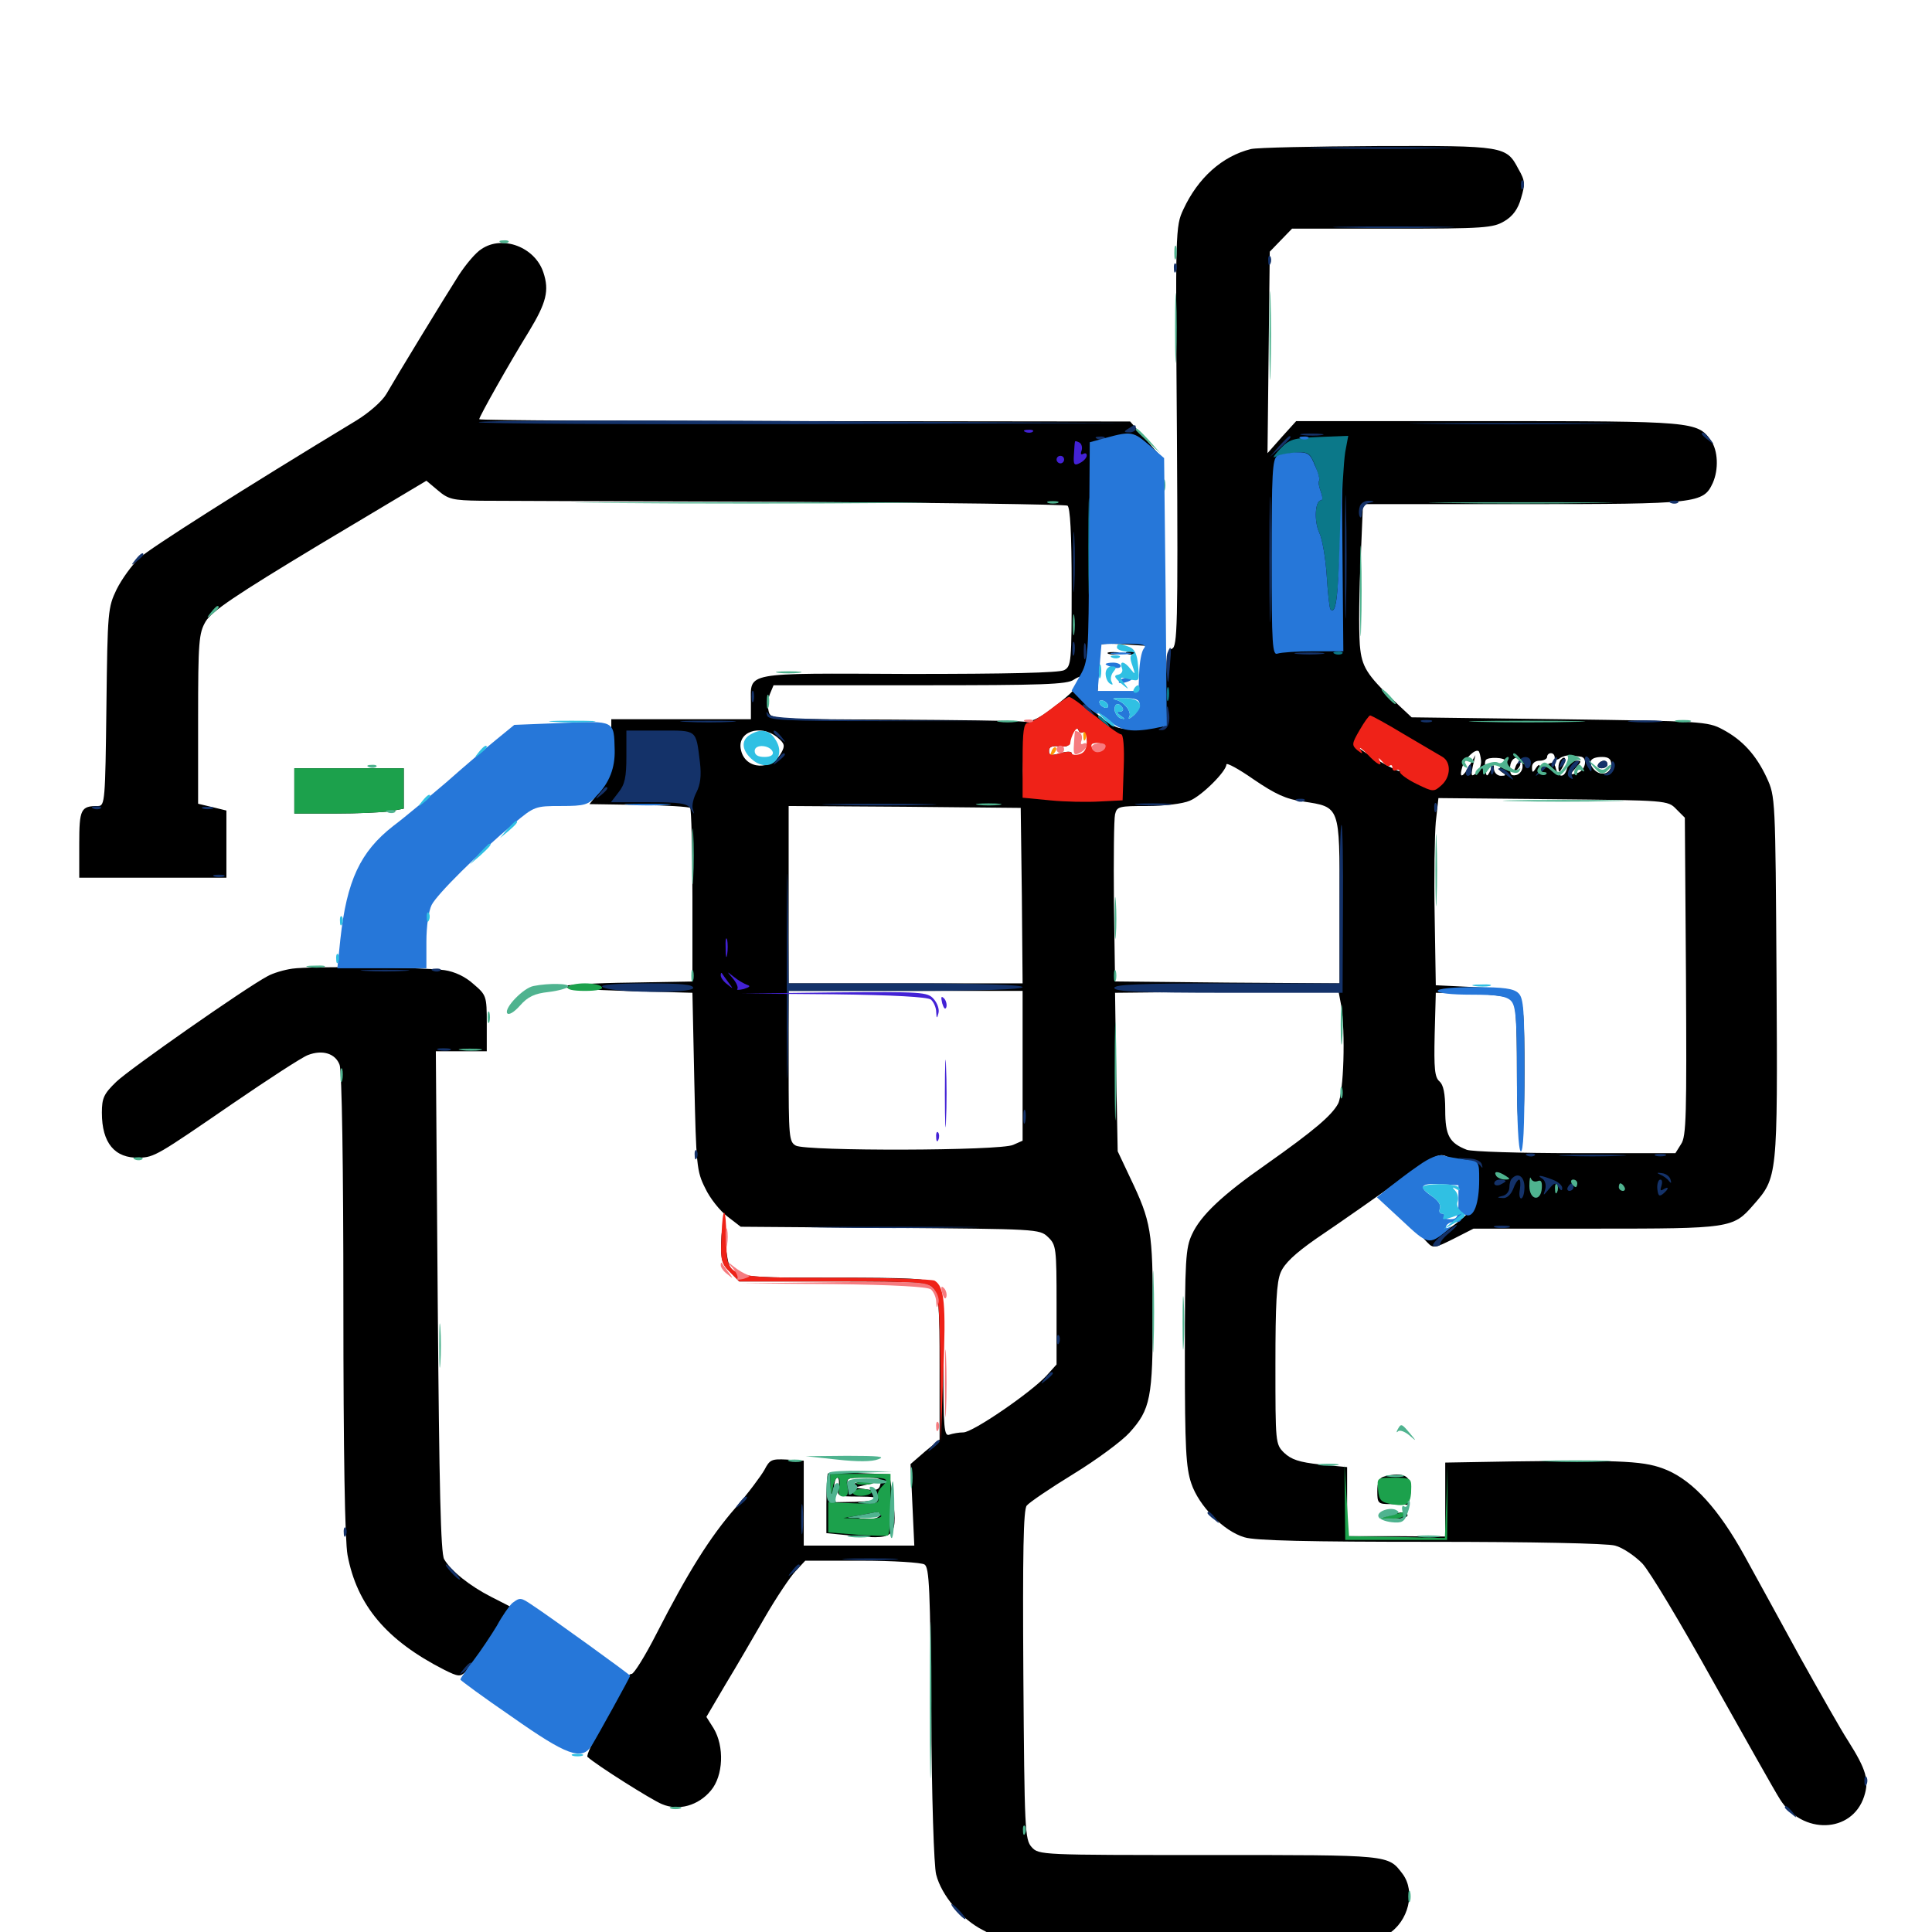 <svg xmlns="http://www.w3.org/2000/svg" viewBox="0 -1000 1000 1000">
	<path fill="#000000" d="M647.461 -922.852C632.617 -919.141 620.117 -908.008 612.5 -891.602C608.398 -882.812 608.398 -881.055 609.18 -774.023C609.766 -675.781 609.375 -665.234 606.641 -664.258C604.102 -663.281 603.516 -659.57 603.516 -643.555V-624.219L593.164 -623.047C587.5 -622.266 580.664 -622.461 577.93 -623.633C571.289 -626.367 561.523 -635.352 561.328 -639.062C560.742 -648.047 560.352 -649.414 558.594 -648.242C557.031 -647.266 557.031 -646.094 558.594 -644.336C560.156 -642.578 560.156 -641.406 558.594 -640.43C557.617 -639.844 556.641 -640.43 556.641 -641.797C556.641 -643.359 556.055 -643.555 555.078 -642.188C554.297 -641.211 549.414 -636.914 544.141 -633.008C536.914 -627.539 533.203 -625.977 528.516 -626.562C525.195 -626.953 494.727 -627.344 460.742 -627.539C399.609 -627.734 398.828 -627.734 397.852 -631.836C397.266 -634.18 397.461 -638.086 398.438 -640.625L400.391 -645.312H476.172C539.453 -645.312 552.539 -645.703 555.859 -648.242C558.203 -649.805 560.547 -650.391 561.328 -649.805C562.5 -648.633 563.281 -652.344 562.695 -655.859C562.5 -656.641 563.867 -659.766 565.625 -662.5C568.75 -667.188 569.141 -667.383 585.938 -666.211L603.125 -665.039L602.148 -714.062L601.367 -763.086L593.164 -772.461L584.961 -781.836L416.602 -782.031C323.828 -782.031 248.047 -782.422 248.047 -783.008C248.047 -784.375 263.672 -812.109 273.828 -828.516C282.812 -843.359 284.375 -849.609 281.25 -858.984C276.953 -872.07 260.156 -878.516 249.219 -871.094C246.289 -869.336 241.211 -863.281 237.5 -857.617C229.883 -845.703 205.273 -805.273 200 -796.094C197.852 -792.383 191.211 -786.523 184.57 -782.422C125.781 -746.875 77.93 -716.406 72.07 -711.133C68.359 -707.617 63.086 -700.391 60.352 -694.922C55.859 -685.547 55.664 -683.789 55.078 -634.18C54.492 -585.547 54.297 -582.812 50.781 -582.812C41.797 -582.812 41.016 -581.25 41.016 -563.086V-545.703H79.102H117.188V-563.086V-580.469L109.961 -582.227L102.539 -583.984V-627.734C102.539 -668.164 102.93 -672.266 106.445 -678.32C109.57 -683.594 121.68 -691.797 165.43 -718.164L220.703 -751.172L226.758 -746.094C232.031 -741.602 234.375 -741.016 248.633 -740.82C257.422 -740.82 328.906 -740.43 407.422 -740.234C486.133 -739.844 551.367 -738.867 552.539 -738.281C553.906 -737.305 554.688 -724.023 554.688 -696.094C554.688 -657.227 554.492 -655.078 550.781 -653.125C548.242 -651.758 521.484 -651.172 470.312 -651.172C383.789 -651.562 388.672 -652.344 388.672 -636.133V-627.734H352.539H316.406V-612.891C316.406 -599.414 315.82 -597.266 310.742 -590.82L305.078 -583.789L330.469 -583.398C344.531 -583.203 356.445 -582.422 357.227 -581.836C357.812 -581.055 358.398 -560.547 358.398 -536.328V-491.992L326.172 -491.406C308.398 -491.211 292.578 -490.234 291.016 -489.453C289.453 -488.672 303.906 -487.695 323.242 -487.109L358.398 -486.133L359.375 -440.234C360.352 -397.07 360.547 -393.75 365.039 -384.961C367.383 -379.883 372.656 -373.242 376.562 -370.312L383.398 -365.039L460.742 -364.453C536.523 -363.867 538.086 -363.867 542.383 -359.766C546.68 -355.664 546.875 -354.297 546.875 -324.609V-293.75L541.602 -287.891C533.398 -279.102 503.516 -258.594 498.633 -258.594C496.289 -258.594 493.164 -258.008 491.406 -257.422C488.672 -256.445 488.281 -260.352 488.281 -294.336C488.281 -331.641 488.086 -332.617 483.984 -335.547C480.273 -338.281 471.875 -338.672 431.25 -338.672C378.125 -338.672 378.125 -338.672 376.172 -350.977C375.586 -354.492 374.805 -359.375 374.414 -362.109C373.828 -364.844 373.438 -362.305 373.242 -356.641C373.047 -348.047 373.828 -345.508 377.93 -341.602L382.617 -336.719H431.25C475.781 -336.719 480.078 -336.328 483.008 -333.203C485.938 -330.078 486.328 -324.219 486.328 -292.188V-254.883L478.711 -248.633L471.289 -242.188L472.266 -221.094L473.242 -200H444.531H416.016V-222.07V-243.945L407.227 -244.531C399.414 -244.922 398.438 -244.531 395.703 -239.258C393.945 -236.133 387.305 -227.148 380.664 -219.531C367.383 -204.297 356.055 -186.133 339.844 -154.492C333.984 -142.969 328.125 -133.594 326.953 -133.594C325.586 -133.594 324.219 -131.641 323.438 -129.297C322.852 -126.758 317.969 -117.383 312.5 -108.398C307.031 -99.219 303.32 -91.211 304.102 -90.625C308.789 -86.328 337.305 -68.359 342.578 -66.211C351.172 -62.5 361.523 -65.43 367.969 -73.242C374.414 -80.859 375 -96.094 369.336 -105.469L365.625 -111.328L375.391 -127.93C380.859 -136.914 390.039 -152.734 395.898 -162.891C401.758 -173.047 408.984 -183.789 411.719 -186.719L416.797 -192.188H446.094C462.305 -192.188 476.953 -191.211 478.516 -190.234C481.055 -188.672 481.445 -177.148 482.031 -112.695C482.227 -70.508 483.398 -33.789 484.57 -29.688C487.305 -18.945 497.852 -6.445 508.789 -0.977L518.359 4.102L615.234 4.688C709.57 5.078 712.109 5.078 718.359 1.172C729.102 -5.469 732.812 -20.898 725.977 -30.078C718.359 -40.039 720.117 -39.844 625.781 -39.844C538.672 -39.844 537.695 -39.844 533.984 -43.945C530.469 -47.852 530.273 -52.734 529.688 -133.008C529.297 -196.094 529.688 -218.75 531.445 -220.703C532.617 -222.266 543.555 -229.688 555.664 -237.109C567.773 -244.531 580.664 -254.102 584.57 -258.398C595.508 -270.508 596.68 -276.367 596.68 -320.117C596.68 -362.695 595.898 -367.578 584.961 -390.43L578.516 -404.102L577.734 -445.117L577.148 -486.133L634.961 -486.719L692.773 -487.109L694.141 -479.883C696.484 -465.625 695.508 -434.375 692.578 -428.711C689.258 -422.656 680.469 -415.039 655.273 -397.266C632.617 -381.445 621.484 -370.898 616.992 -361.133C613.672 -354.102 613.281 -347.852 613.281 -297.461C613.281 -250.586 613.867 -240.234 616.602 -232.227C620.508 -220.508 633.398 -207.422 644.141 -204.297C649.609 -202.539 677.734 -201.953 740.43 -201.953C792.383 -201.953 832.031 -201.172 835.938 -200C839.844 -199.023 846.094 -194.727 850 -190.82C853.906 -186.719 870.312 -159.18 886.719 -129.688C903.32 -100.195 918.75 -72.656 921.289 -68.75C932.812 -50.195 958.594 -50.977 964.844 -70.117C967.578 -78.516 966.016 -83.984 956.641 -98.828C952.93 -104.492 941.797 -124.219 931.641 -142.383C921.68 -160.742 908.594 -184.375 902.734 -195.117C889.648 -218.75 876.562 -233.203 862.891 -239.062C851.758 -243.75 841.992 -244.336 781.836 -243.555L748.047 -242.969V-223.828V-204.688L722.656 -204.883H697.266V-222.656V-240.625L683.203 -241.992C672.461 -243.164 668.359 -244.531 664.648 -248.047C660.156 -252.539 660.156 -253.125 660.156 -293.75C660.156 -324.805 660.742 -336.523 662.891 -341.406C664.844 -346.094 670.312 -351.172 680.859 -358.594C697.266 -369.727 710.547 -379.102 731.445 -393.945C742.773 -401.953 745.508 -403.125 748.828 -401.367C751.172 -400.195 755.664 -399.023 758.789 -398.828C764.258 -398.242 764.648 -397.852 763.867 -391.406C763.672 -387.695 762.305 -383.984 760.938 -383.203C759.375 -382.031 759.57 -381.641 761.328 -381.641C762.891 -381.641 763.672 -379.883 763.281 -377.344C762.5 -371.875 742.773 -357.617 738.281 -359.18C735.938 -360.156 735.938 -359.766 738.672 -357.031C741.797 -353.711 742.578 -353.906 752.344 -358.789L762.695 -364.062H825.781C895.508 -364.062 897.07 -364.258 907.422 -376.172C920.117 -390.625 920.117 -390.234 919.531 -493.945C918.945 -587.109 918.945 -587.695 914.453 -597.461C908.984 -609.18 901.953 -616.992 891.602 -622.461C883.984 -626.562 880.859 -626.758 807.227 -627.734L730.664 -628.711L724.414 -634.57C708.594 -649.414 705.273 -653.906 704.102 -663.672C703.32 -668.75 703.32 -687.891 704.102 -706.055L705.469 -739.062H788.477C878.711 -739.062 881.641 -739.453 886.523 -750C889.648 -757.031 889.258 -766.797 885.547 -772.07C878.516 -781.836 876.562 -782.031 770.117 -782.031H670.898L663.477 -773.828L656.055 -765.43L656.641 -817.578L657.227 -869.727L662.891 -875.586L668.75 -881.641H720.508C768.555 -881.641 772.852 -882.031 778.711 -885.547C783.008 -888.086 785.742 -891.797 787.305 -897.461C789.453 -904.688 789.453 -906.445 785.938 -912.5C779.688 -924.414 778.711 -924.609 712.891 -924.414C680.078 -924.219 650.781 -923.633 647.461 -922.852ZM707.227 -623.242C705.273 -621.484 705.078 -621.68 706.25 -624.414C706.836 -626.367 708.008 -627.344 708.594 -626.758C709.18 -626.172 708.594 -624.609 707.227 -623.242ZM560.742 -621.094C561.719 -621.68 562.5 -620.508 562.5 -618.359C562.5 -615.43 563.477 -614.844 567.383 -615.625C571.094 -616.211 572.266 -615.625 572.266 -613.086C572.266 -610.547 571.094 -609.961 567.383 -610.938C564.648 -611.719 562.5 -611.523 562.5 -610.547C562.5 -609.766 560.742 -608.984 558.594 -608.789C556.445 -608.594 554.688 -609.18 554.688 -610.156C554.688 -611.133 552.148 -611.133 548.828 -610.156C544.141 -608.789 542.969 -608.984 542.969 -611.328C542.969 -613.477 544.531 -614.062 548.438 -613.672C551.953 -613.281 553.516 -613.867 553.125 -615.82C552.344 -619.141 557.227 -625.195 558.203 -622.07C558.594 -620.898 559.766 -620.312 560.742 -621.094ZM402.344 -618.359C406.055 -615.234 406.445 -614.062 404.492 -610.547C399.414 -600.977 385.938 -601.562 383.594 -611.523C381.055 -621.094 393.359 -625.586 402.344 -618.359ZM724.609 -600.977C724.609 -599.609 705.078 -610.742 702.734 -613.477C701.562 -615.039 705.859 -613.086 712.5 -608.984C719.141 -605.078 724.609 -601.562 724.609 -600.977ZM531.641 -603.906C530.664 -590.039 529.688 -588.867 529.492 -600.977C529.492 -607.031 529.883 -612.109 530.859 -612.109C531.641 -612.109 532.031 -608.398 531.641 -603.906ZM766.602 -606.25C766.797 -604.102 765.625 -601.172 764.062 -599.805C761.523 -597.852 761.328 -598.242 762.305 -603.32L763.672 -609.18L760.742 -603.906C757.031 -597.266 755.078 -596.875 756.836 -602.93C758.203 -607.422 763.672 -612.695 765.43 -611.133C765.82 -610.547 766.406 -608.398 766.602 -606.25ZM804.688 -608.008C804.688 -606.641 805.664 -606.445 807.227 -607.422C808.398 -608.398 810.938 -609.18 812.5 -608.984C814.062 -608.789 816.602 -608.594 817.969 -608.398C822.07 -608.008 820.703 -600.977 816.211 -599.805C812.305 -598.828 812.305 -598.828 815.625 -602.539C818.75 -606.055 818.75 -606.25 815.625 -606.25C813.672 -606.25 811.719 -604.492 811.133 -602.344C809.766 -597.266 806.641 -597.266 805.273 -602.344C804.492 -605.469 803.516 -605.859 800.586 -604.102C798.633 -603.125 796.875 -602.93 796.875 -603.711C796.875 -604.492 795.898 -603.906 794.922 -602.344C793.359 -599.805 792.969 -600 792.969 -602.93C792.969 -604.883 794.531 -606.25 796.875 -606.25C799.023 -606.25 800.781 -607.227 800.781 -608.203C800.781 -609.375 801.758 -610.156 802.734 -610.156C803.906 -610.156 804.688 -609.18 804.688 -608.008ZM779.297 -606.055C779.297 -605.273 778.32 -603.906 777.148 -603.125C775.586 -602.344 775.781 -601.367 777.539 -600.195C779.688 -598.828 779.492 -598.438 776.953 -598.438C775 -598.438 773.438 -600 773.242 -601.953C773.242 -604.688 772.852 -604.688 771.484 -601.367C770.508 -599.219 769.727 -598.047 769.336 -599.023C768.555 -602.344 768.359 -605.273 768.945 -606.445C769.727 -608.398 779.297 -608.008 779.297 -606.055ZM788.086 -603.32C788.086 -601.172 786.523 -599.219 784.766 -598.828C782.031 -598.242 781.445 -599.414 781.641 -603.32C782.227 -609.18 788.086 -609.375 788.086 -603.32ZM833.984 -604.492C833.984 -599.609 828.906 -597.852 825.195 -601.562C821.484 -605.469 823.047 -608.203 829.297 -608.203C832.617 -608.203 833.984 -607.031 833.984 -604.492ZM674.414 -585.156C693.75 -582.227 693.359 -583.008 693.359 -533.594V-491.016L635.352 -491.406L577.148 -491.992L576.562 -533.008C576.367 -555.664 576.562 -575.977 577.148 -578.516C578.125 -582.617 579.297 -582.812 593.945 -582.812C602.539 -582.812 612.305 -583.984 615.82 -585.547C622.07 -588.086 634.766 -600.781 634.766 -604.297C634.766 -605.469 641.211 -601.953 649.023 -596.484C659.961 -589.062 665.625 -586.328 674.414 -585.156ZM734.375 -595.312C734.375 -595.898 732.617 -597.266 730.469 -598.438C728.32 -599.609 726.562 -600 726.562 -599.609C726.562 -599.023 728.32 -597.656 730.469 -596.484C732.617 -595.312 734.375 -594.922 734.375 -595.312ZM566.016 -587.305C572.07 -587.695 566.992 -587.891 554.688 -587.891C542.383 -587.891 537.305 -587.695 543.555 -587.305C549.609 -586.914 559.766 -586.914 566.016 -587.305ZM867.578 -581.25L872.07 -576.758L872.656 -494.531C873.047 -422.852 872.852 -411.719 870.117 -407.812L867.188 -403.125H815.43C787.109 -403.125 761.719 -403.906 759.18 -404.883C750.195 -408.398 748.047 -412.305 748.047 -425.391C748.047 -434.18 747.07 -438.477 745.117 -440.234C742.578 -442.383 742.188 -446.875 742.578 -464.453L743.164 -486.133L761.523 -485.742C771.68 -485.352 781.055 -484.18 782.422 -483.008C784.57 -481.25 785.156 -472.852 785.156 -445.898C785.156 -423.828 785.938 -410.938 787.109 -410.938C788.281 -410.938 789.062 -423.828 789.062 -445.703C789.062 -472.656 788.477 -481.445 786.328 -484.375C783.984 -487.5 780.469 -488.281 763.281 -489.062L743.164 -490.039L742.578 -526.172C742.188 -546.094 742.578 -567.773 743.164 -574.609L744.531 -586.914L803.906 -586.328C862.5 -585.742 863.281 -585.742 867.578 -581.25ZM528.906 -536.523L529.297 -491.016H468.75H408.203V-536.914V-582.812L468.359 -582.422L528.32 -581.836ZM529.297 -448.438V-409.57L524.414 -407.422C517.773 -404.297 417.383 -404.102 411.914 -407.031C408.398 -408.984 408.203 -411.523 408.203 -448.047V-487.109H468.75H529.297ZM774.023 -388.281C774.609 -389.844 774.219 -391.797 773.242 -392.578C771.875 -393.359 771.484 -391.797 771.875 -388.281C772.266 -385.352 773.633 -382.422 775.195 -382.031C776.758 -381.445 777.344 -382.031 776.562 -383.398C775.781 -384.57 775.977 -385.547 777.148 -385.547C778.125 -385.547 779.492 -384.375 779.883 -383.203C780.469 -381.836 781.055 -382.617 781.055 -385.156C781.25 -389.062 780.859 -389.258 776.953 -387.305C773.438 -385.352 773.047 -385.547 774.023 -388.281ZM844.336 -389.453C845.117 -392.773 844.336 -393.359 839.648 -393.359C836.523 -393.359 833.984 -393.164 833.789 -392.969C832.422 -387.891 832.422 -383.594 833.984 -384.57C834.961 -385.156 835.938 -387.109 835.938 -388.672C835.938 -390.234 837.305 -391.406 838.867 -391.406C842.578 -391.406 842.578 -390.039 838.867 -386.133C837.109 -384.57 836.133 -382.617 836.719 -382.031C838.281 -380.469 843.164 -385.352 844.336 -389.453ZM861.523 -391.406C860.547 -391.406 858.203 -391.992 856.25 -392.773C853.906 -393.555 853.32 -393.164 853.906 -391.211C854.492 -389.648 856.25 -388.672 858.008 -389.062C860.156 -389.453 860.938 -388.672 860.156 -386.523C859.57 -384.961 858.203 -383.594 857.227 -383.594C856.25 -383.594 855.469 -382.617 855.469 -381.25C855.469 -380.078 857.227 -380.664 859.375 -382.617C863.477 -386.328 864.648 -391.406 861.523 -391.406ZM791.992 -386.523C791.992 -389.258 791.406 -391.406 790.625 -391.406C789.844 -391.406 789.062 -388.672 789.062 -385.156C789.062 -378.125 791.602 -379.297 791.992 -386.523ZM851.562 -390.625C851.562 -391.016 850.781 -391.406 849.609 -391.406C848.633 -391.406 847.656 -390.43 847.656 -389.258C847.656 -388.281 848.633 -387.891 849.609 -388.477C850.781 -389.062 851.562 -390.039 851.562 -390.625ZM785.352 -381.055C786.523 -382.227 787.109 -384.766 786.719 -386.719C786.133 -390.234 785.938 -390.234 784.57 -386.914C782.422 -381.25 782.812 -378.516 785.352 -381.055ZM800.781 -387.305C800.781 -390.234 795.508 -390.039 794.531 -387.109C791.797 -379.688 800.977 -376.758 804.688 -383.594C807.227 -388.477 805.078 -388.672 801.562 -384.18C799.805 -381.836 799.023 -381.445 798.828 -383.203C798.828 -384.57 797.852 -385.156 796.484 -384.375C795.117 -383.594 794.922 -383.789 795.703 -385.352C796.484 -386.523 798.047 -387.109 799.023 -386.523C800 -385.742 800.781 -386.328 800.781 -387.305ZM816.406 -386.523C816.406 -390.82 809.18 -390.039 808.008 -385.547C807.031 -382.031 808.008 -381.641 815.82 -381.641C823.047 -381.641 824.414 -382.227 823.438 -384.766C822.852 -386.523 822.266 -388.281 822.266 -388.672C822.266 -389.062 821.289 -389.453 820.117 -389.453C818.555 -389.453 818.555 -388.477 820.312 -386.523C822.266 -384.18 822.266 -383.594 819.531 -383.594C817.773 -383.594 816.406 -384.961 816.406 -386.523ZM849.609 -383.789C849.609 -386.523 846.484 -385.938 843.75 -382.617C841.016 -379.492 841.797 -379.102 846.484 -380.859C848.242 -381.445 849.609 -382.812 849.609 -383.789ZM808.008 -606.836C807.227 -606.25 806.641 -604.297 806.641 -602.539C806.836 -600 807.227 -600 808.789 -602.93C810.938 -606.641 810.352 -609.375 808.008 -606.836ZM784.375 -602.93C783.203 -600.195 783.398 -600 785.352 -601.758C786.719 -603.125 787.305 -604.688 786.719 -605.273C786.133 -605.859 784.961 -604.883 784.375 -602.93ZM827.148 -604.297C826.562 -603.32 827.344 -602.344 828.906 -602.344C830.664 -602.344 832.031 -603.32 832.031 -604.297C832.031 -605.469 831.25 -606.25 830.273 -606.25C829.102 -606.25 827.734 -605.469 827.148 -604.297ZM811.523 -385.547C810.938 -384.57 811.328 -383.594 812.305 -383.594C813.477 -383.594 814.453 -384.57 814.453 -385.547C814.453 -386.719 814.062 -387.5 813.672 -387.5C813.086 -387.5 812.109 -386.719 811.523 -385.547ZM573.828 -661.523C572.461 -662.109 573.438 -662.5 576.172 -662.5C578.906 -662.5 579.883 -662.109 578.711 -661.523C577.344 -661.133 575 -661.133 573.828 -661.523ZM583.594 -661.523C582.031 -662.109 582.617 -662.695 584.766 -662.695C586.914 -662.891 588.086 -662.305 587.305 -661.719C586.719 -661.133 584.961 -660.938 583.594 -661.523ZM565.82 -648.828C565.234 -646.484 565.43 -643.164 566.406 -641.602C567.773 -639.258 568.164 -640.43 568.359 -645.898C568.359 -654.102 567.383 -655.273 565.82 -648.828ZM152.344 -590.625V-578.906H173.438C184.961 -578.906 197.656 -579.492 201.758 -580.078L208.984 -581.445V-591.797V-602.344H180.664H152.344ZM151.367 -498.633C147.07 -498.047 141.211 -496.289 138.477 -494.727C126.758 -488.477 66.797 -446.484 60.156 -440.039C53.711 -433.789 52.734 -431.641 52.734 -424.023C52.734 -408.398 59.375 -400.391 72.07 -400.781C79.883 -400.977 81.641 -402.148 120.312 -428.711C138.867 -441.406 156.25 -452.734 159.375 -453.906C166.992 -456.836 173.633 -454.688 175.781 -448.828C176.953 -445.898 177.734 -396.68 177.734 -325.195C177.734 -247.852 178.516 -202.539 179.883 -195.117C184.766 -169.141 200 -150.977 229.883 -135.742C237.305 -132.031 238.281 -132.031 241.016 -134.766C244.336 -138.086 252.539 -149.805 259.57 -161.328L263.867 -168.555L254.297 -173.438C243.164 -179.102 233.398 -186.914 229.883 -192.969C228.125 -196.094 227.344 -229.297 226.562 -326.562L225.586 -455.859H238.867H251.953V-470.312C251.953 -484.375 251.758 -484.961 245.117 -490.625C240.82 -494.531 235.352 -497.07 230.078 -497.852C218.555 -499.414 160.938 -500 151.367 -498.633ZM428.516 -237.305C428.125 -236.914 427.734 -229.688 427.734 -221.484V-206.445L443.555 -204.883C463.867 -203.125 464.844 -204.492 461.719 -227.93L460.352 -236.914L444.922 -237.5C436.328 -237.891 428.906 -237.695 428.516 -237.305ZM433.984 -230.273C433.203 -225.586 433.398 -225.391 444.531 -225.391C458.789 -225.391 457.031 -223.047 442.578 -222.656L431.641 -222.461V-228.906C431.641 -232.227 432.422 -235.156 433.398 -235.156C434.18 -235.156 434.57 -233.008 433.984 -230.273ZM455.664 -231.641C455.078 -228.906 453.516 -228.32 448.633 -229.102L442.383 -230.078L448.242 -231.445L454.102 -232.812L447.852 -233.008C443.359 -233.203 441.406 -232.227 441.016 -229.883C440.43 -226.953 440.039 -227.148 439.062 -230.859C437.891 -234.961 438.477 -235.156 447.266 -235.156C455.469 -235.156 456.445 -234.766 455.664 -231.641ZM455.078 -215.625C455.078 -214.648 452.734 -213.672 449.805 -213.867L444.336 -214.062L449.219 -215.625C451.953 -216.406 454.297 -217.188 454.688 -217.383C454.883 -217.578 455.078 -216.797 455.078 -215.625ZM716.406 -235.742C713.867 -235.156 712.891 -232.812 712.891 -228.125C712.891 -221.875 713.281 -221.484 719.727 -221.484C723.438 -221.484 727.148 -221.289 728.125 -221.094C728.906 -220.703 729.688 -223.438 730.078 -227.148C731.055 -235.938 726.953 -238.477 716.406 -235.742ZM718.75 -215.625C714.453 -214.258 714.648 -214.062 721.289 -213.867C725.195 -213.672 728.516 -214.648 728.516 -215.625C728.516 -217.773 725.781 -217.773 718.75 -215.625Z"/>
	<path fill="#ff9906" d="M560.742 -618.75C560.742 -616.602 561.328 -616.016 561.914 -617.578C562.5 -618.945 562.305 -620.703 561.719 -621.289C561.133 -622.07 560.547 -620.898 560.742 -618.75ZM544.141 -610.742C542.969 -608.008 543.164 -607.812 545.117 -609.57C546.484 -610.938 547.07 -612.5 546.484 -613.086C545.898 -613.672 544.727 -612.695 544.141 -610.742ZM562.109 -587.305C559.57 -587.695 561.133 -588.086 565.43 -588.086C569.727 -588.281 571.68 -587.891 569.922 -587.305C567.969 -586.914 564.453 -586.914 562.109 -587.305Z"/>
	<path fill="#ef2218" d="M543.164 -632.422C538.477 -628.906 533.398 -625.781 532.031 -625.781C529.883 -625.781 529.297 -621.484 529.297 -606.445V-587.109L543.555 -585.742C551.172 -584.961 562.891 -584.766 569.336 -585.156L581.055 -585.742L581.641 -602.93C582.031 -613.086 581.445 -619.922 580.273 -619.922C579.102 -619.922 573.047 -624.414 566.602 -629.688C560.156 -635.156 554.102 -639.453 553.32 -639.258C552.539 -639.258 547.852 -636.133 543.164 -632.422ZM560.742 -621.094C561.719 -621.68 562.5 -619.531 562.5 -616.406C562.5 -612.305 561.328 -610.352 558.594 -609.57C556.445 -608.984 554.688 -609.375 554.688 -610.156C554.688 -611.133 552.148 -611.133 548.828 -610.156C544.141 -608.789 542.969 -608.984 542.969 -611.328C542.969 -613.477 544.531 -614.062 548.242 -613.672C551.367 -613.281 553.711 -614.062 553.906 -615.039C554.297 -619.336 557.422 -624.609 558.203 -622.266C558.594 -620.898 559.766 -620.312 560.742 -621.094ZM571.68 -613.086C570.703 -610.352 566.016 -610.547 565.039 -613.477C564.453 -614.844 565.82 -615.625 568.164 -615.43C570.508 -615.234 572.07 -614.258 571.68 -613.086ZM569.922 -587.305C571.68 -587.891 569.727 -588.281 565.43 -588.086C561.133 -588.086 559.57 -587.695 562.109 -587.305C564.453 -586.914 567.969 -586.914 569.922 -587.305ZM703.711 -622.07C699.609 -615.039 699.609 -614.258 702.539 -611.719C705.273 -609.57 705.664 -609.57 704.102 -612.109C703.32 -613.672 704.688 -612.695 707.617 -609.766C712.891 -604.102 716.016 -602.539 713.867 -606.836C713.086 -608.008 713.867 -607.617 715.43 -605.859C716.992 -603.906 718.75 -602.93 719.336 -603.711C720.117 -604.297 720.703 -603.906 720.703 -602.539C720.703 -601.172 721.68 -600.781 722.656 -601.367C723.828 -601.953 724.609 -601.562 724.609 -600.391C724.609 -599.414 728.516 -596.484 733.398 -594.141C741.797 -590.039 742.188 -590.039 746.094 -593.555C750.977 -597.852 751.172 -605.469 746.68 -608.203C744.727 -609.375 735.742 -614.648 726.758 -619.922C717.773 -625.391 709.766 -629.688 709.18 -629.688C708.594 -629.688 706.055 -626.172 703.711 -622.07ZM373.438 -360.156C372.852 -347.852 373.242 -346.094 377.734 -341.602L382.617 -336.719H431.25C475.781 -336.719 480.078 -336.328 483.008 -333.203C485.938 -330.078 486.328 -323.828 486.719 -291.602L486.914 -253.711L488.281 -289.844C489.648 -325.195 488.867 -333.984 483.789 -337.109C482.422 -337.891 459.375 -338.672 432.422 -338.672C374.414 -338.672 376.172 -338.086 375.977 -359.18C375.781 -376.172 374.023 -376.758 373.438 -360.156Z"/>
	<path fill="#1ca14c" d="M152.344 -590.625V-578.906H173.438C184.961 -578.906 197.656 -579.492 201.758 -580.078L208.984 -581.445V-591.797V-602.344H180.664H152.344ZM293.945 -489.062C293.164 -487.891 296.484 -487.109 302.734 -487.109C308.984 -487.109 312.305 -487.891 311.523 -489.062C310.938 -490.234 306.836 -491.016 302.734 -491.016C298.633 -491.016 294.531 -490.234 293.945 -489.062ZM696.094 -222.461L696.289 -202.93H722.656H749.023L749.219 -222.07V-241.016L748.633 -222.461L747.852 -203.906L723.047 -204.492L698.242 -204.883L697.07 -223.438L695.898 -241.992ZM429.883 -230.859C430.273 -224.805 430.273 -224.805 431.055 -229.883C431.445 -232.812 432.617 -235.156 433.594 -235.156C434.57 -235.156 434.961 -233.008 434.375 -230.273C433.789 -226.758 434.375 -225.391 436.523 -225.391C438.672 -225.391 439.258 -226.758 438.672 -230.273C437.695 -234.961 438.086 -235.156 448.438 -235.156C459.766 -235.156 460.547 -234.57 456.055 -230.078C454.492 -228.516 453.711 -225.977 454.492 -224.414C455.273 -221.875 453.32 -221.484 442.188 -221.875L428.711 -222.461V-214.648V-206.836L443.359 -205.664C451.367 -205.078 458.594 -204.883 459.57 -205.273C460.352 -205.664 460.938 -213.086 460.938 -221.68V-237.109H445.312H429.688ZM456.055 -215.625C456.836 -214.453 453.32 -213.867 446.875 -213.867L436.523 -214.258L444.336 -215.625C448.633 -216.406 452.734 -217.188 453.516 -217.383C454.297 -217.383 455.469 -216.797 456.055 -215.625ZM713.281 -228.906C713.867 -223.242 714.648 -222.461 721.094 -221.289C728.906 -220.117 730.469 -221.68 730.469 -230.469C730.469 -234.766 729.688 -235.156 721.484 -235.156C712.695 -235.156 712.695 -235.156 713.281 -228.906ZM443.945 -231.836C441.992 -232.422 443.555 -232.812 447.266 -232.812C450.977 -232.812 452.539 -232.422 450.781 -231.836C448.828 -231.445 445.703 -231.445 443.945 -231.836ZM441.406 -227.344C441.406 -226.367 443.555 -225.586 446.289 -225.781C449.023 -225.977 451.172 -226.953 451.172 -227.734C451.172 -228.516 449.023 -229.297 446.289 -229.297C443.555 -229.297 441.406 -228.516 441.406 -227.344ZM719.727 -215.625L713.867 -214.062L720.312 -213.867C723.633 -213.867 726.562 -214.648 726.562 -215.625C726.562 -216.797 726.367 -217.383 726.172 -217.383C725.781 -217.188 723.047 -216.406 719.727 -215.625Z"/>
	<path fill="#143269" d="M684.18 -923.242C667.188 -923.438 680.664 -923.828 713.867 -923.828C747.266 -923.828 761.133 -923.438 744.727 -923.242C728.516 -922.852 701.172 -922.852 684.18 -923.242ZM787.305 -903.906C787.305 -901.758 787.891 -901.172 788.477 -902.734C789.062 -904.102 788.867 -905.859 788.281 -906.445C787.695 -907.227 787.109 -906.055 787.305 -903.906ZM695.703 -882.227C682.031 -882.422 693.75 -882.812 721.68 -882.812C749.609 -882.812 760.742 -882.422 746.484 -882.227C732.227 -881.836 709.375 -881.836 695.703 -882.227ZM656.445 -864.844C656.445 -862.695 657.031 -862.109 657.617 -863.672C658.203 -865.039 658.008 -866.797 657.422 -867.383C656.836 -868.164 656.25 -866.992 656.445 -864.844ZM607.617 -860.938C607.617 -858.789 608.203 -858.203 608.789 -859.766C609.375 -861.133 609.18 -862.891 608.594 -863.477C608.008 -864.258 607.422 -863.086 607.617 -860.938ZM247.852 -781.445C246.875 -782.422 322.461 -782.617 415.625 -782.031L584.961 -781.055L417.188 -780.469C324.805 -780.273 248.633 -780.664 247.852 -781.445ZM739.844 -780.664C715.82 -780.859 735.352 -781.055 783.203 -781.055C831.055 -781.055 850.586 -780.859 826.758 -780.664C802.734 -780.273 763.672 -780.273 739.844 -780.664ZM583.984 -778.125C581.445 -776.562 581.641 -776.172 584.57 -776.172C586.328 -776.172 587.891 -777.148 587.891 -778.125C587.891 -780.469 587.695 -780.469 583.984 -778.125ZM674.414 -774.805C671.289 -775.195 673.438 -775.586 678.711 -775.586C684.18 -775.586 686.523 -775.195 684.18 -774.805C681.641 -774.414 677.344 -774.414 674.414 -774.805ZM880.859 -775.391C880.859 -775 882.422 -773.438 884.375 -772.07C887.305 -769.531 887.5 -769.727 884.961 -772.852C882.422 -775.977 880.859 -776.953 880.859 -775.391ZM567.969 -772.852C566.406 -773.438 566.992 -774.023 569.141 -774.023C571.289 -774.219 572.461 -773.633 571.68 -773.047C571.094 -772.461 569.336 -772.266 567.969 -772.852ZM661.914 -768.945L657.227 -763.477L662.695 -768.164C667.578 -772.656 668.945 -774.219 667.383 -774.219C666.992 -774.219 664.648 -771.875 661.914 -768.945ZM657.031 -710.742C657.031 -681.836 657.422 -669.531 657.617 -683.789C658.008 -697.852 658.008 -721.68 657.617 -736.523C657.422 -751.367 657.031 -739.844 657.031 -710.742ZM696.094 -711.719C696.094 -683.203 696.484 -671.68 696.68 -685.938C697.07 -700 697.07 -723.438 696.68 -737.695C696.484 -751.758 696.094 -740.234 696.094 -711.719ZM703.906 -738.086C703.32 -736.523 703.125 -734.18 703.711 -732.812C704.297 -731.445 704.883 -732.227 704.883 -734.57C705.078 -736.914 706.641 -739.258 708.594 -739.648C711.719 -740.43 711.719 -740.625 708.398 -740.82C706.445 -740.82 704.492 -739.648 703.906 -738.086ZM864.844 -739.648C863.281 -740.234 863.867 -740.82 866.016 -740.82C868.164 -741.016 869.336 -740.43 868.555 -739.844C867.969 -739.258 866.211 -739.062 864.844 -739.648ZM555.469 -708.789C555.469 -694.922 555.664 -689.453 556.055 -696.68C556.445 -703.906 556.445 -715.43 556.055 -722.07C555.664 -728.711 555.469 -722.852 555.469 -708.789ZM70.117 -710.352C67.578 -707.227 67.773 -707.031 70.898 -709.57C72.656 -710.938 74.219 -712.5 74.219 -712.891C74.219 -714.453 72.656 -713.477 70.117 -710.352ZM555.078 -663.867C555.078 -660.742 555.469 -659.57 556.055 -661.523C556.445 -663.281 556.445 -666.016 556.055 -667.383C555.469 -668.555 555.078 -667.188 555.078 -663.867ZM560.938 -662.891C560.938 -659.18 561.328 -657.617 561.914 -659.57C562.305 -661.328 562.305 -664.453 561.914 -666.406C561.328 -668.164 560.938 -666.602 560.938 -662.891ZM604.297 -662.109C603.711 -660.547 603.516 -656.055 603.906 -651.953C604.492 -644.922 604.688 -645.117 605.469 -654.688C606.445 -665.039 606.25 -666.992 604.297 -662.109ZM671.484 -661.523C667.969 -661.914 670.703 -662.305 677.734 -662.305C684.766 -662.305 687.5 -661.914 684.18 -661.523C680.664 -661.133 674.805 -661.133 671.484 -661.523ZM389.062 -639.453C389.062 -636.719 389.453 -635.742 390.039 -637.109C390.43 -638.281 390.43 -640.625 390.039 -641.992C389.453 -643.164 389.062 -642.188 389.062 -639.453ZM560.547 -634.766C560.547 -634.375 562.109 -632.812 564.062 -631.445C566.992 -628.906 567.188 -629.102 564.648 -632.227C562.109 -635.352 560.547 -636.328 560.547 -634.766ZM603.711 -630.273C603.711 -626.953 602.344 -623.633 601.172 -623.242C599.219 -622.461 599.219 -622.07 601.172 -622.07C604.297 -621.875 606.055 -626.172 604.883 -632.031C604.297 -635.547 603.906 -635.156 603.711 -630.273ZM397.07 -629.688C397.656 -627.148 406.055 -626.758 456.25 -626.758H514.648L457.031 -627.148C414.258 -627.734 399.219 -628.32 397.852 -630.273C396.68 -632.031 396.484 -631.836 397.07 -629.688ZM355.078 -626.367C348.242 -626.758 353.32 -626.953 366.211 -626.953C379.102 -626.953 384.57 -626.758 378.516 -626.367C372.266 -625.977 361.719 -625.977 355.078 -626.367ZM735.938 -626.367C734.57 -626.953 735.547 -627.344 738.281 -627.344C741.016 -627.344 741.992 -626.953 740.82 -626.367C739.453 -625.977 737.109 -625.977 735.938 -626.367ZM844.336 -626.367C840.234 -626.758 843.555 -627.148 851.562 -627.148C859.57 -627.148 862.891 -626.758 858.984 -626.367C854.883 -625.977 848.242 -625.977 844.336 -626.367ZM324.219 -608.398C324.219 -597.852 323.438 -593.945 320.117 -589.844L316.211 -584.766H335.742C352.148 -584.766 355.664 -584.18 357.422 -581.445C359.57 -578.125 359.57 -578.125 358.594 -581.25C358.008 -583.203 358.984 -587.109 360.547 -590.039C362.5 -593.945 363.086 -598.438 362.305 -605.273C360.156 -622.656 361.133 -621.875 341.602 -621.875H324.219ZM400.391 -621.094C400.391 -620.703 401.953 -619.141 403.906 -617.773C406.836 -615.234 407.031 -615.43 404.492 -618.555C401.953 -621.68 400.391 -622.656 400.391 -621.094ZM402.148 -606.836C399.609 -603.711 399.805 -603.516 402.93 -606.055C404.688 -607.422 406.25 -608.984 406.25 -609.375C406.25 -610.938 404.688 -609.961 402.148 -606.836ZM785.938 -605.859C785.156 -604.492 785.352 -604.297 786.719 -605.078C788.086 -605.859 789.062 -605.469 789.062 -604.492C789.062 -603.32 789.844 -602.344 790.625 -602.344C791.602 -602.344 792.383 -603.711 792.383 -605.273C792.383 -608.789 787.891 -609.18 785.938 -605.859ZM803.711 -606.055C802.93 -604.883 802.734 -603.711 803.32 -603.125C803.711 -602.539 804.688 -603.516 805.273 -605.273C806.641 -608.594 805.469 -609.18 803.711 -606.055ZM807.812 -604.883C806.641 -602.148 806.836 -601.953 808.789 -603.711C810.156 -605.078 810.742 -606.641 810.156 -607.227C809.57 -607.812 808.398 -606.836 807.812 -604.883ZM820.312 -606.836C820.312 -605.859 821.289 -603.906 822.266 -602.344C823.633 -600 824.023 -600.391 823.633 -603.906C823.438 -607.617 820.312 -610.352 820.312 -606.836ZM812.5 -602.539C811.133 -599.805 811.133 -598.242 812.891 -597.266C814.062 -596.484 814.453 -596.68 813.672 -598.047C813.086 -599.219 813.867 -601.562 815.625 -603.125C817.188 -604.883 817.773 -606.25 816.602 -606.25C815.43 -606.25 813.672 -604.492 812.5 -602.539ZM827.148 -604.297C826.562 -603.32 827.344 -602.344 828.906 -602.344C830.664 -602.344 832.031 -603.32 832.031 -604.297C832.031 -605.469 831.25 -606.25 830.273 -606.25C829.102 -606.25 827.734 -605.469 827.148 -604.297ZM833.984 -603.906C833.984 -602.148 832.812 -600.195 831.641 -599.805C829.688 -599.023 829.688 -598.633 831.641 -598.633C834.375 -598.438 837.109 -603.711 835.156 -605.664C834.57 -606.445 833.984 -605.469 833.984 -603.906ZM758.984 -601.367C758.398 -599.805 758.789 -598.438 759.766 -598.438C760.938 -598.438 761.719 -599.805 761.719 -601.367C761.719 -602.93 761.328 -604.297 760.938 -604.297C760.547 -604.297 759.766 -602.93 758.984 -601.367ZM771.68 -601.172C771.68 -599.023 772.266 -598.438 772.852 -600C773.438 -601.367 773.242 -603.125 772.656 -603.711C772.07 -604.492 771.484 -603.32 771.68 -601.172ZM796.68 -600.977C794.141 -597.852 794.336 -597.656 797.461 -600.195C800.586 -602.734 801.562 -604.297 800 -604.297C799.609 -604.297 798.047 -602.734 796.68 -600.977ZM775.586 -601.758C775.977 -601.562 778.125 -600 780.273 -598.438C783.984 -595.703 783.984 -595.703 781.445 -599.023C780.078 -600.781 777.93 -602.344 776.758 -602.344C775.586 -602.344 775.195 -602.148 775.586 -601.758ZM310.352 -589.258C307.812 -586.133 308.008 -585.938 311.133 -588.477C314.258 -591.016 315.234 -592.578 313.672 -592.578C313.281 -592.578 311.719 -591.016 310.352 -589.258ZM671.484 -585.352C669.922 -585.938 670.508 -586.523 672.656 -586.523C674.805 -586.719 675.977 -586.133 675.195 -585.547C674.609 -584.961 672.852 -584.766 671.484 -585.352ZM431.25 -583.398C417.969 -583.594 428.711 -583.984 455.078 -583.984C481.445 -583.984 492.188 -583.594 479.102 -583.398C465.82 -583.008 444.336 -583.008 431.25 -583.398ZM589.453 -583.398C584.766 -583.789 588.086 -584.18 596.68 -584.18C605.273 -584.18 608.984 -583.789 605.078 -583.398C600.977 -583.008 593.945 -583.008 589.453 -583.398ZM742.383 -581.641C742.383 -579.492 742.969 -578.906 743.555 -580.469C744.141 -581.836 743.945 -583.594 743.359 -584.18C742.773 -584.961 742.188 -583.789 742.383 -581.641ZM48.438 -581.445C46.875 -582.031 47.461 -582.617 49.609 -582.617C51.758 -582.812 52.93 -582.227 52.148 -581.641C51.562 -581.055 49.805 -580.859 48.438 -581.445ZM105.078 -581.445C103.711 -582.031 104.688 -582.422 107.422 -582.422C110.156 -582.422 111.133 -582.031 109.961 -581.445C108.594 -581.055 106.25 -581.055 105.078 -581.445ZM407.227 -496.875C407.227 -450.195 407.422 -428.906 407.812 -449.609L408.203 -487.109H468.75C507.812 -487.109 529.297 -487.891 529.297 -489.062C529.297 -490.234 507.812 -491.016 468.75 -491.016H408.203L407.812 -536.523C407.422 -561.328 407.227 -543.555 407.227 -496.875ZM693.359 -532.031V-491.016H635.156C589.844 -491.016 576.758 -490.43 576.758 -488.672C576.758 -486.719 589.844 -486.133 635.938 -486.133H694.922L695.117 -529.688C695.312 -553.516 694.922 -573.047 694.336 -573.047C693.75 -573.047 693.359 -554.688 693.359 -532.031ZM110.938 -546.289C109.57 -546.875 110.547 -547.266 113.281 -547.266C116.016 -547.266 116.992 -546.875 115.82 -546.289C114.453 -545.898 112.109 -545.898 110.938 -546.289ZM189.062 -497.461C183.398 -497.852 187.891 -498.047 199.219 -498.047C210.547 -498.047 215.039 -497.852 209.57 -497.461C203.906 -497.07 194.531 -497.07 189.062 -497.461ZM224.219 -497.461C222.656 -498.047 223.242 -498.633 225.391 -498.633C227.539 -498.828 228.711 -498.242 227.93 -497.656C227.344 -497.07 225.586 -496.875 224.219 -497.461ZM311.719 -489.258C314.648 -486.133 358.789 -485.547 358.789 -488.672C358.789 -490.43 352.539 -491.016 334.18 -491.016C318.945 -491.016 310.547 -490.234 311.719 -489.258ZM227.148 -456.445C225.195 -457.031 226.367 -457.422 229.492 -457.422C232.812 -457.422 234.18 -457.031 233.008 -456.445C231.641 -456.055 228.906 -456.055 227.148 -456.445ZM529.688 -421.68C529.688 -418.555 530.078 -417.383 530.664 -419.336C531.055 -421.094 531.055 -423.828 530.664 -425.195C530.078 -426.367 529.688 -425 529.688 -421.68ZM359.57 -401.953C359.57 -399.805 360.156 -399.219 360.742 -400.781C361.328 -402.148 361.133 -403.906 360.547 -404.492C359.961 -405.273 359.375 -404.102 359.57 -401.953ZM790.625 -401.758C789.062 -402.344 789.648 -402.93 791.797 -402.93C793.945 -403.125 795.117 -402.539 794.336 -401.953C793.75 -401.367 791.992 -401.172 790.625 -401.758ZM810.156 -401.758C802.344 -401.953 808.594 -402.344 824.219 -402.344C839.844 -402.344 846.094 -401.953 838.477 -401.758C830.664 -401.367 817.773 -401.367 810.156 -401.758ZM857.031 -401.758C855.664 -402.344 856.641 -402.734 859.375 -402.734C862.109 -402.734 863.086 -402.344 861.914 -401.758C860.547 -401.367 858.203 -401.367 857.031 -401.758ZM758.789 -399.805C761.914 -399.219 765.43 -397.852 766.211 -396.68C767.383 -395.117 767.578 -395.312 766.992 -397.266C766.602 -399.023 763.672 -400.391 759.57 -400.391C753.516 -400.781 753.516 -400.586 758.789 -399.805ZM859.375 -391.992C860.938 -391.406 863.086 -389.844 863.867 -388.672C865.039 -387.305 865.234 -387.5 864.648 -389.453C864.258 -391.016 862.305 -392.578 860.156 -392.773C857.617 -393.164 857.227 -392.969 859.375 -391.992ZM782.617 -390.039C781.836 -389.453 781.25 -387.305 781.25 -385.352C781.25 -383.398 779.688 -381.445 777.93 -381.055C774.609 -380.273 774.609 -380.078 777.93 -379.883C779.883 -379.688 782.031 -381.641 783.203 -384.57C784.18 -387.305 785.547 -389.453 786.328 -389.453C786.914 -389.453 787.109 -387.305 786.719 -384.57C786.133 -381.836 786.523 -379.688 787.305 -379.688C788.281 -379.688 789.062 -382.422 789.062 -385.547C789.062 -391.016 785.742 -393.359 782.617 -390.039ZM798.438 -389.844C799.805 -388.867 800.391 -386.523 799.805 -384.375C798.633 -380.859 798.633 -380.859 801.758 -384.57C804.492 -387.891 805.078 -388.086 806.641 -385.547C808.008 -383.594 808.594 -383.398 808.594 -385.156C808.594 -386.523 806.25 -388.477 803.516 -389.453C797.461 -391.797 794.922 -391.992 798.438 -389.844ZM773.438 -387.5C773.438 -388.672 774.805 -389.453 776.367 -389.453C777.93 -389.453 779.297 -389.062 779.297 -388.672C779.297 -388.281 777.93 -387.5 776.367 -386.719C774.805 -386.133 773.438 -386.523 773.438 -387.5ZM857.812 -384.766C858.203 -381.055 858.789 -380.469 860.742 -382.031C863.867 -384.57 864.062 -386.328 860.938 -384.375C859.375 -383.398 859.18 -383.984 859.961 -386.133C860.547 -388.086 860.352 -389.453 859.375 -389.453C858.398 -389.453 857.617 -387.305 857.812 -384.766ZM811.523 -385.547C810.938 -384.57 811.328 -383.594 812.305 -383.594C813.477 -383.594 814.453 -384.57 814.453 -385.547C814.453 -386.719 814.062 -387.5 813.672 -387.5C813.086 -387.5 812.109 -386.719 811.523 -385.547ZM426.367 -364.648C406.25 -364.844 422.266 -365.039 461.914 -365.039C501.758 -365.039 518.164 -364.844 498.633 -364.648C479.102 -364.258 446.68 -364.258 426.367 -364.648ZM746.094 -360.547C741.797 -356.836 740.625 -354.883 742.773 -354.883C744.531 -354.883 745.703 -355.469 745.508 -356.25C745.312 -357.031 747.266 -359.57 750 -361.719C752.734 -364.062 754.492 -365.82 753.906 -366.016C753.32 -366.016 749.805 -363.477 746.094 -360.547ZM774.023 -364.648C772.07 -365.234 773.633 -365.625 777.344 -365.625C781.055 -365.625 782.617 -365.234 780.859 -364.648C778.906 -364.258 775.781 -364.258 774.023 -364.648ZM547.07 -306.25C547.07 -304.102 547.656 -303.516 548.242 -305.078C548.828 -306.445 548.633 -308.203 548.047 -308.789C547.461 -309.57 546.875 -308.398 547.07 -306.25ZM540.82 -286.523C538.281 -283.398 538.477 -283.203 541.602 -285.742C543.359 -287.109 544.922 -288.672 544.922 -289.062C544.922 -290.625 543.359 -289.648 540.82 -286.523ZM482.227 -251.367C479.688 -248.242 479.883 -248.047 483.008 -250.586C484.766 -251.953 486.328 -253.516 486.328 -253.906C486.328 -255.469 484.766 -254.492 482.227 -251.367ZM382.617 -222.07C380.078 -218.945 380.273 -218.75 383.398 -221.289C386.523 -223.828 387.5 -225.391 385.938 -225.391C385.547 -225.391 383.984 -223.828 382.617 -222.07ZM414.648 -213.672C414.648 -206.641 415.039 -203.906 415.43 -207.422C415.82 -210.742 415.82 -216.602 415.43 -220.117C415.039 -223.438 414.648 -220.703 414.648 -213.672ZM625 -216.797C625 -216.406 626.562 -214.844 628.516 -213.477C631.445 -210.938 631.641 -211.133 629.102 -214.258C626.562 -217.383 625 -218.359 625 -216.797ZM177.93 -206.641C177.93 -204.492 178.516 -203.906 179.102 -205.469C179.688 -206.836 179.492 -208.594 178.906 -209.18C178.32 -209.961 177.734 -208.789 177.93 -206.641ZM439.062 -192.773C432.227 -193.164 437.305 -193.359 450.195 -193.359C463.086 -193.359 468.555 -193.164 462.5 -192.773C456.25 -192.383 445.703 -192.383 439.062 -192.773ZM233.398 -186.328C235.352 -184.18 237.305 -182.422 237.891 -182.422C238.477 -182.422 237.305 -184.18 235.352 -186.328C233.398 -188.477 231.445 -190.234 230.859 -190.234C230.273 -190.234 231.445 -188.477 233.398 -186.328ZM409.961 -186.914C407.422 -183.789 407.617 -183.594 410.742 -186.133C413.867 -188.672 414.844 -190.234 413.281 -190.234C412.891 -190.234 411.328 -188.672 409.961 -186.914ZM240.039 -136.133C237.5 -133.008 237.695 -132.812 240.82 -135.352C242.578 -136.719 244.141 -138.281 244.141 -138.672C244.141 -140.234 242.578 -139.258 240.039 -136.133ZM965.039 -77.734C965.039 -75.586 965.625 -75 966.211 -76.562C966.797 -77.93 966.602 -79.688 966.016 -80.273C965.43 -81.055 964.844 -79.883 965.039 -77.734ZM923.828 -64.453C923.828 -64.062 925.391 -62.5 927.344 -61.133C930.273 -58.594 930.469 -58.789 927.93 -61.914C925.391 -65.039 923.828 -66.016 923.828 -64.453ZM495.117 -10.547C497.07 -8.398 499.023 -6.641 499.609 -6.641C500.195 -6.641 499.023 -8.398 497.07 -10.547C495.117 -12.695 493.164 -14.453 492.578 -14.453C491.992 -14.453 493.164 -12.695 495.117 -10.547ZM572.852 4.492C547.266 4.297 567.773 4.102 618.164 4.102C668.75 4.102 689.648 4.297 664.648 4.492C639.844 4.883 598.438 4.883 572.852 4.492Z"/>
	<path fill="#f67b7f" d="M530.859 -626.367C529.297 -626.953 529.883 -627.539 532.031 -627.539C534.18 -627.734 535.352 -627.148 534.57 -626.562C533.984 -625.977 532.227 -625.781 530.859 -626.367ZM556.445 -621.484C556.25 -621.094 556.055 -618.164 555.859 -614.648C555.469 -609.375 556.055 -608.789 558.984 -610.352C560.938 -611.328 562.5 -613.086 562.5 -614.258C562.5 -615.43 561.719 -615.625 560.547 -615.039C559.57 -614.453 559.18 -615.039 559.766 -616.602C560.352 -618.164 559.961 -620.117 558.789 -620.898C557.617 -621.484 556.641 -621.875 556.445 -621.484ZM565.234 -613.867C564.844 -613.086 565.234 -611.914 566.406 -611.133C568.555 -609.766 572.266 -611.523 572.266 -613.867C572.266 -615.82 566.602 -615.82 565.234 -613.867ZM546.875 -612.109C546.875 -611.133 547.852 -610.156 548.828 -610.156C550 -610.156 550.781 -611.133 550.781 -612.109C550.781 -613.281 550 -614.062 548.828 -614.062C547.852 -614.062 546.875 -613.281 546.875 -612.109ZM375.586 -359.18C375.586 -354.883 375.977 -353.32 376.367 -355.859C376.758 -358.203 376.758 -361.719 376.367 -363.672C375.781 -365.43 375.391 -363.477 375.586 -359.18ZM373.047 -345.117C373.047 -343.945 374.609 -341.797 376.562 -340.43C379.688 -337.891 379.688 -337.891 376.953 -341.602C375.391 -343.75 373.828 -345.898 373.633 -346.289C373.242 -346.68 373.047 -346.289 373.047 -345.117ZM379.492 -343.359C381.25 -341.211 382.227 -338.867 381.641 -338.086C381.055 -337.5 382.422 -337.5 384.961 -338.086C388.086 -339.062 388.672 -339.648 386.719 -340.234C385.156 -340.82 382.031 -342.578 379.883 -344.336C375.977 -347.461 375.977 -347.461 379.492 -343.359ZM431.445 -335.352C462.695 -334.961 480.078 -333.984 481.836 -332.617C483.203 -331.445 484.57 -328.516 484.57 -326.172C484.766 -322.656 484.961 -322.656 485.742 -325.586C486.328 -327.539 485.156 -330.859 483.203 -333.008C480.078 -336.523 477.148 -336.719 431.836 -336.328L383.789 -335.742ZM487.695 -330.664C488.477 -328.125 489.258 -327.148 489.844 -328.711C490.234 -330.078 489.648 -332.227 488.672 -333.203C487.109 -334.766 486.914 -333.984 487.695 -330.664ZM489.062 -283.984C489.062 -268.359 489.453 -262.109 489.648 -269.922C490.039 -277.539 490.039 -290.43 489.648 -298.242C489.453 -305.859 489.062 -299.609 489.062 -283.984ZM484.57 -261.328C484.57 -259.18 485.156 -258.594 485.742 -260.156C486.328 -261.523 486.133 -263.281 485.547 -263.867C484.961 -264.648 484.375 -263.477 484.57 -261.328Z"/>
	<path fill="#0b7889" d="M662.5 -767.578C659.57 -764.453 658.398 -762.695 659.961 -763.477C661.523 -764.258 666.016 -765.234 670.117 -765.625C677.148 -766.211 677.93 -765.82 680.664 -759.18C682.227 -755.273 683.203 -751.758 682.812 -751.172C682.227 -750.781 682.617 -748.242 683.594 -745.703C684.57 -743.164 684.766 -741.016 683.789 -741.016C680.664 -741.016 680.078 -730.273 682.812 -724.414C684.375 -721.289 686.133 -711.133 686.719 -701.953C687.305 -692.969 688.086 -685.156 688.672 -684.57C691.406 -681.836 692.578 -690.43 693.75 -722.07C694.336 -741.602 695.508 -761.328 696.289 -766.016L697.852 -774.414L682.812 -773.828C669.141 -773.242 667.383 -772.656 662.5 -767.578ZM563.281 -716.602C563.281 -694.141 563.672 -685.156 563.867 -696.68C564.258 -708.203 564.258 -726.758 563.867 -737.695C563.672 -748.633 563.281 -739.258 563.281 -716.602ZM691.016 -661.523C689.453 -662.109 690.039 -662.695 692.188 -662.695C694.336 -662.891 695.508 -662.305 694.727 -661.719C694.141 -661.133 692.383 -660.938 691.016 -661.523ZM603.906 -640.43C603.906 -637.305 604.297 -636.133 604.883 -638.086C605.273 -639.844 605.273 -642.578 604.883 -643.945C604.297 -645.117 603.906 -643.75 603.906 -640.43ZM568.359 -628.906C568.359 -628.516 569.922 -626.953 571.875 -625.586C574.805 -623.047 575 -623.242 572.461 -626.367C569.922 -629.492 568.359 -630.469 568.359 -628.906Z"/>
	<path fill="#4fb38f" d="M259.375 -874.414C257.812 -875 258.398 -875.586 260.547 -875.586C262.695 -875.781 263.867 -875.195 263.086 -874.609C262.5 -874.023 260.742 -873.828 259.375 -874.414ZM607.812 -868.945C607.812 -865.82 608.203 -864.648 608.789 -866.602C609.18 -868.359 609.18 -871.094 608.789 -872.461C608.203 -873.633 607.812 -872.266 607.812 -868.945ZM657.031 -825.977C657.031 -805.664 657.422 -797.461 657.617 -808.008C658.008 -818.555 658.008 -835.156 657.617 -845.117C657.422 -855.078 657.031 -846.484 657.031 -825.977ZM608.203 -829.883C608.203 -813.867 608.594 -807.422 608.789 -815.82C609.18 -824.219 609.18 -837.305 608.789 -845.117C608.594 -852.93 608.203 -846.094 608.203 -829.883ZM587.891 -777.539C587.891 -777.148 590.82 -774.414 594.336 -771.094L600.586 -765.43L594.922 -771.875C589.453 -777.734 587.891 -779.102 587.891 -777.539ZM601.953 -748.828C601.953 -746.094 602.344 -745.117 602.93 -746.484C603.32 -747.656 603.32 -750 602.93 -751.367C602.344 -752.539 601.953 -751.562 601.953 -748.828ZM314.844 -739.648C274.414 -739.844 308.008 -740.039 389.648 -740.039C471.289 -740.039 504.492 -739.844 463.281 -739.648C422.07 -739.258 355.273 -739.258 314.844 -739.648ZM542.578 -739.648C541.211 -740.234 542.188 -740.625 544.922 -740.625C547.656 -740.625 548.633 -740.234 547.461 -739.648C546.094 -739.258 543.75 -739.258 542.578 -739.648ZM748.633 -739.648C727.344 -739.844 744.727 -740.039 787.109 -740.039C829.492 -740.039 846.875 -739.844 825.781 -739.648C804.492 -739.258 769.727 -739.258 748.633 -739.648ZM703.906 -694.141C703.906 -673.242 704.297 -664.648 704.492 -675.195C704.883 -685.547 704.883 -702.734 704.492 -713.281C704.297 -723.633 703.906 -715.039 703.906 -694.141ZM109.18 -683.008C106.641 -679.883 106.836 -679.688 109.961 -682.227C113.086 -684.766 114.062 -686.328 112.5 -686.328C112.109 -686.328 110.547 -684.766 109.18 -683.008ZM555.273 -676.562C555.273 -671.68 555.664 -669.727 556.055 -672.266C556.445 -674.609 556.445 -678.516 556.055 -681.055C555.664 -683.398 555.273 -681.445 555.273 -676.562ZM402.93 -651.758C399.805 -652.148 402.344 -652.539 408.203 -652.539C414.062 -652.539 416.602 -652.148 413.672 -651.758C410.547 -651.367 405.859 -651.367 402.93 -651.758ZM717.773 -639.453C719.727 -637.305 721.68 -635.547 722.266 -635.547C722.852 -635.547 721.68 -637.305 719.727 -639.453C717.773 -641.602 715.82 -643.359 715.234 -643.359C714.648 -643.359 715.82 -641.602 717.773 -639.453ZM396.875 -636.523C396.875 -633.398 397.266 -632.227 397.852 -634.18C398.242 -635.938 398.242 -638.672 397.852 -640.039C397.266 -641.211 396.875 -639.844 396.875 -636.523ZM517.188 -626.367C514.648 -626.758 516.602 -627.148 521.484 -627.148C526.367 -627.148 528.32 -626.758 525.977 -626.367C523.438 -625.977 519.531 -625.977 517.188 -626.367ZM766.211 -626.367C752.539 -626.562 763.281 -626.953 790.039 -626.953C816.992 -626.953 828.125 -626.562 815.039 -626.367C801.953 -625.977 780.078 -625.977 766.211 -626.367ZM867.773 -626.367C865.82 -626.953 867.383 -627.344 871.094 -627.344C874.805 -627.344 876.367 -626.953 874.609 -626.367C872.656 -625.977 869.531 -625.977 867.773 -626.367ZM783.203 -609.375C783.203 -608.984 784.766 -607.422 786.719 -606.055C789.648 -603.516 789.844 -603.711 787.305 -606.836C784.766 -609.961 783.203 -610.938 783.203 -609.375ZM811.523 -608.398C811.914 -607.422 811.133 -605.078 809.766 -603.125C807.031 -599.609 806.836 -599.609 803.125 -602.93C800 -605.859 799.023 -606.055 797.07 -603.516C795.312 -601.562 795.312 -600.391 796.875 -599.414C798.047 -598.633 799.609 -598.633 800.195 -599.219C800.977 -599.805 800.391 -600.391 799.023 -600.391C797.656 -600.391 797.266 -601.367 797.852 -602.539C798.828 -603.906 800.586 -603.32 803.125 -600.977C806.836 -597.656 807.227 -597.656 810.938 -602.344C813.086 -605.078 816.016 -607.031 817.188 -606.641C818.359 -606.25 818.555 -606.641 817.773 -607.422C815.82 -609.375 810.352 -610.156 811.523 -608.398ZM756.836 -606.445C756.25 -605.469 756.836 -603.906 758.008 -603.125C759.57 -602.148 759.766 -602.539 758.789 -604.297C757.617 -606.25 758.008 -606.641 760.547 -605.664C762.5 -604.883 763.477 -605.078 762.695 -606.25C761.133 -608.789 758.398 -608.789 756.836 -606.445ZM778.32 -606.25C777.539 -605.078 776.367 -604.688 775.391 -605.273C772.852 -606.836 763.672 -602.734 763.672 -600C763.672 -598.242 764.258 -598.438 765.625 -600.391C767.188 -602.93 767.578 -602.93 767.578 -600.586C767.578 -598.438 768.359 -598.633 770.117 -601.367C772.656 -604.688 773.242 -604.688 778.906 -601.758C783.594 -599.609 785.547 -599.414 786.523 -600.977C787.109 -602.344 787.109 -602.734 786.133 -601.953C784.18 -600 778.906 -604.102 780.469 -606.445C781.055 -607.422 781.055 -608.203 780.469 -608.203C779.883 -608.203 778.906 -607.227 778.32 -606.25ZM825 -602.93C827.93 -599.414 829.297 -599.023 831.445 -600.586C832.812 -601.758 833.984 -603.32 833.984 -603.906C833.984 -604.492 833.008 -604.102 831.641 -602.734C829.883 -600.977 828.516 -601.172 825.391 -603.906C821.289 -607.227 821.289 -607.227 825 -602.93ZM191.016 -602.93C189.453 -603.516 190.039 -604.102 192.188 -604.102C194.336 -604.297 195.508 -603.711 194.727 -603.125C194.141 -602.539 192.383 -602.344 191.016 -602.93ZM815.43 -602.148C814.648 -600.977 814.648 -599.609 815.234 -599.023C815.82 -598.242 816.406 -598.828 816.406 -600.195C816.406 -601.562 817.383 -601.953 818.75 -601.172C820.117 -600.391 820.312 -600.586 819.531 -601.953C817.773 -604.883 816.992 -604.883 815.43 -602.148ZM783.594 -585.352C769.922 -585.547 781.641 -585.938 809.57 -585.938C837.5 -585.938 848.633 -585.547 834.375 -585.352C820.117 -584.961 797.266 -584.961 783.594 -585.352ZM506.445 -583.398C503.32 -583.789 505.859 -584.18 511.719 -584.18C517.578 -584.18 520.117 -583.789 517.188 -583.398C514.062 -583.008 509.375 -583.008 506.445 -583.398ZM200.781 -579.492C199.219 -580.078 199.805 -580.664 201.953 -580.664C204.102 -580.859 205.273 -580.273 204.492 -579.688C203.906 -579.102 202.148 -578.906 200.781 -579.492ZM358.203 -556.445C358.203 -543.555 358.398 -538.477 358.789 -545.312C359.18 -551.953 359.18 -562.5 358.789 -568.75C358.398 -574.805 358.203 -569.336 358.203 -556.445ZM742.969 -549.609C742.969 -533.008 743.359 -526.172 743.555 -534.57C743.945 -542.773 743.945 -556.445 743.555 -564.844C743.359 -573.047 742.969 -566.211 742.969 -549.609ZM576.953 -525.195C576.953 -515.625 577.148 -511.328 577.539 -515.82C577.93 -520.312 577.93 -528.32 577.539 -533.398C577.148 -538.477 576.953 -534.961 576.953 -525.195ZM159.766 -499.414C157.227 -499.805 158.789 -500.195 163.086 -500.195C167.383 -500.391 169.336 -500 167.578 -499.414C165.625 -499.023 162.109 -499.023 159.766 -499.414ZM357.812 -494.922C357.812 -492.188 358.203 -491.211 358.789 -492.578C359.18 -493.75 359.18 -496.094 358.789 -497.461C358.203 -498.633 357.812 -497.656 357.812 -494.922ZM576.562 -494.922C576.562 -492.188 576.953 -491.211 577.539 -492.578C577.93 -493.75 577.93 -496.094 577.539 -497.461C576.953 -498.633 576.562 -497.656 576.562 -494.922ZM276.172 -489.648C270.898 -488.672 260.938 -478.32 262.5 -475.586C263.281 -474.414 266.016 -475.977 269.141 -479.492C273.242 -484.18 276.758 -485.742 283.789 -486.523C288.867 -487.109 293.555 -488.477 294.141 -489.258C295.117 -491.016 283.984 -491.211 276.172 -489.648ZM576.953 -445.117C576.953 -422.656 577.344 -413.672 577.539 -425.195C577.93 -436.719 577.93 -455.273 577.539 -466.211C577.344 -477.148 576.953 -467.773 576.953 -445.117ZM693.945 -469.531C693.945 -460.352 694.336 -456.641 694.727 -461.328C695.117 -465.82 695.117 -473.242 694.727 -477.93C694.336 -482.422 693.945 -478.711 693.945 -469.531ZM252.344 -473.438C252.344 -470.703 252.734 -469.727 253.32 -471.094C253.711 -472.266 253.711 -474.609 253.32 -475.977C252.734 -477.148 252.344 -476.172 252.344 -473.438ZM238.867 -456.445C235.742 -456.836 237.891 -457.227 243.164 -457.227C248.633 -457.227 250.977 -456.836 248.633 -456.445C246.094 -456.055 241.797 -456.055 238.867 -456.445ZM176.172 -443.164C176.172 -440.039 176.562 -438.867 177.148 -440.82C177.539 -442.578 177.539 -445.312 177.148 -446.68C176.562 -447.852 176.172 -446.484 176.172 -443.164ZM693.75 -434.375C693.75 -431.641 694.141 -430.664 694.727 -432.031C695.117 -433.203 695.117 -435.547 694.727 -436.914C694.141 -438.086 693.75 -437.109 693.75 -434.375ZM69.922 -399.805C68.359 -400.391 68.945 -400.977 71.094 -400.977C73.242 -401.172 74.414 -400.586 73.633 -400C73.047 -399.414 71.289 -399.219 69.922 -399.805ZM774.414 -391.406C775 -390.43 777.148 -389.453 778.906 -389.453C781.836 -389.453 781.836 -389.844 779.297 -391.406C775.391 -393.945 772.852 -393.945 774.414 -391.406ZM791.602 -386.133C791.602 -378.711 797.656 -377.734 798.047 -385.156C798.242 -388.281 797.656 -389.453 795.898 -388.672C794.336 -388.086 792.969 -388.672 792.383 -390.039C791.992 -391.406 791.602 -389.648 791.602 -386.133ZM813.477 -387.5C814.062 -386.523 815.039 -385.547 815.625 -385.547C816.016 -385.547 816.406 -386.523 816.406 -387.5C816.406 -388.672 815.43 -389.453 814.258 -389.453C813.281 -389.453 812.891 -388.672 813.477 -387.5ZM804.883 -384.375C804.883 -382.227 805.469 -381.641 806.055 -383.203C806.641 -384.57 806.445 -386.328 805.859 -386.914C805.273 -387.695 804.688 -386.523 804.883 -384.375ZM837.891 -385.547C837.891 -384.57 838.867 -383.594 840.039 -383.594C841.016 -383.594 841.406 -384.57 840.82 -385.547C840.234 -386.719 839.258 -387.5 838.672 -387.5C838.281 -387.5 837.891 -386.719 837.891 -385.547ZM596.484 -321.094C596.484 -302.344 596.875 -294.531 597.07 -304.102C597.461 -313.477 597.461 -328.711 597.07 -338.281C596.875 -347.656 596.484 -339.844 596.484 -321.094ZM612.109 -315.234C612.109 -302.93 612.305 -297.852 612.695 -304.102C613.086 -310.156 613.086 -320.312 612.695 -326.562C612.305 -332.617 612.109 -327.539 612.109 -315.234ZM227.344 -303.516C227.344 -293.359 227.539 -289.062 227.93 -294.336C228.32 -299.414 228.32 -307.617 227.93 -312.891C227.539 -317.969 227.344 -313.672 227.344 -303.516ZM723.438 -260.156C722.656 -258.789 722.852 -258.203 723.633 -259.18C724.609 -259.961 727.148 -258.984 729.297 -257.227C733.398 -253.711 733.398 -253.711 729.688 -258.203C725.391 -263.281 725.195 -263.281 723.438 -260.156ZM433.203 -244.531C443.75 -243.359 451.367 -243.359 454.688 -244.727C458.594 -246.094 454.688 -246.484 438.477 -246.484L416.992 -246.289ZM408.789 -243.555C406.836 -244.141 408.008 -244.531 411.133 -244.531C414.453 -244.531 415.82 -244.141 414.648 -243.555C413.281 -243.164 410.547 -243.164 408.789 -243.555ZM801.367 -243.555C792.969 -243.75 799.414 -244.141 815.43 -244.141C831.641 -244.141 838.477 -243.75 830.664 -243.555C822.852 -243.164 809.766 -243.164 801.367 -243.555ZM471.289 -235.156C471.289 -230.273 471.68 -228.32 472.07 -230.859C472.461 -233.203 472.461 -237.109 472.07 -239.648C471.68 -241.992 471.289 -240.039 471.289 -235.156ZM683.203 -241.602C680.664 -241.992 682.617 -242.383 687.5 -242.383C692.383 -242.383 694.336 -241.992 691.992 -241.602C689.453 -241.211 685.547 -241.211 683.203 -241.602ZM429.102 -237.695C428.32 -237.109 427.734 -233.203 427.734 -229.297C427.734 -224.219 428.516 -222.07 430.664 -222.07C432.227 -222.07 433.203 -222.461 432.617 -223.047C432.227 -223.633 432.617 -225.586 433.594 -227.539C434.766 -229.688 434.766 -231.445 433.789 -232.227C432.812 -232.812 431.445 -231.25 431.055 -228.906C430.469 -225.586 430.078 -225.977 429.883 -230.664L429.688 -236.914L445.898 -237.695L461.914 -238.281L446.094 -238.672C437.5 -238.867 429.688 -238.477 429.102 -237.695ZM718.359 -235.742C715.82 -236.133 717.383 -236.523 721.68 -236.523C725.977 -236.719 727.93 -236.328 726.172 -235.742C724.219 -235.352 720.703 -235.352 718.359 -235.742ZM438.477 -231.445C438.867 -229.688 439.258 -227.539 439.258 -226.758C439.453 -225.977 440.625 -226.367 442.188 -227.734C444.141 -229.688 444.336 -230.664 442.578 -231.836C441.406 -232.812 444.531 -233.008 449.805 -232.422C454.883 -231.836 458.984 -232.031 458.984 -233.008C458.984 -233.984 454.297 -234.766 448.438 -234.766C439.844 -234.57 438.086 -233.984 438.477 -231.445ZM460.547 -218.555C460.156 -210.547 460.547 -203.906 461.523 -203.906C462.305 -203.906 462.891 -210.547 462.891 -218.555C462.891 -226.562 462.5 -233.203 462.109 -233.203C461.523 -233.203 460.938 -226.562 460.547 -218.555ZM451.172 -227.344C452.93 -224.219 452.344 -223.633 447.656 -222.852C442.578 -222.07 442.773 -222.07 448.633 -221.68C453.711 -221.484 454.688 -222.266 454.492 -225.391C454.297 -227.539 453.125 -229.688 451.758 -230.273C449.805 -230.859 449.609 -230.273 451.172 -227.344ZM728.516 -221.68C728.516 -220.312 727.734 -219.727 726.758 -220.312C725.781 -221.094 725.391 -219.727 725.977 -217.578C726.953 -214.258 726.172 -213.672 720.508 -213.867L713.867 -214.062L719.727 -215.43C723.633 -216.211 724.805 -217.188 723.047 -218.164C719.922 -220.312 712.5 -217.773 713.477 -215.039C713.867 -213.672 716.992 -212.5 720.312 -212.109C725.586 -211.523 726.953 -212.305 728.516 -216.797C729.688 -219.727 730.078 -222.461 729.492 -223.047C728.906 -223.633 728.516 -223.047 728.516 -221.68ZM444.336 -215.625C448.633 -216.406 452.734 -217.188 453.516 -217.383C454.297 -217.383 455.273 -216.797 455.859 -216.016C456.445 -215.039 452.344 -214.258 446.68 -214.258C436.719 -214.258 436.523 -214.258 444.336 -215.625ZM440.039 -204.492C436.914 -204.883 439.062 -205.273 444.336 -205.273C449.805 -205.273 452.148 -204.883 449.805 -204.492C447.266 -204.102 442.969 -204.102 440.039 -204.492ZM734.961 -204.492C731.836 -204.883 733.984 -205.273 739.258 -205.273C744.727 -205.273 747.07 -204.883 744.727 -204.492C742.188 -204.102 737.891 -204.102 734.961 -204.492ZM481.25 -119.922C481.25 -83.984 481.641 -69.141 481.836 -87.305C482.227 -105.273 482.227 -134.57 481.836 -152.734C481.641 -170.703 481.25 -155.859 481.25 -119.922ZM347.266 -63.867C345.898 -64.453 346.875 -64.844 349.609 -64.844C352.344 -64.844 353.32 -64.453 352.148 -63.867C350.781 -63.477 348.438 -63.477 347.266 -63.867ZM529.492 -52.344C529.492 -50.195 530.078 -49.609 530.664 -51.172C531.25 -52.539 531.055 -54.297 530.469 -54.883C529.883 -55.664 529.297 -54.492 529.492 -52.344ZM728.906 -18.359C728.906 -15.625 729.297 -14.648 729.883 -16.016C730.273 -17.188 730.273 -19.531 729.883 -20.898C729.297 -22.07 728.906 -21.094 728.906 -18.359Z"/>
	<path fill="#4322d5" d="M530.859 -776.367C529.297 -776.953 529.883 -777.539 532.031 -777.539C534.18 -777.734 535.352 -777.148 534.57 -776.562C533.984 -775.977 532.227 -775.781 530.859 -776.367ZM556.445 -771.484C556.25 -771.094 556.055 -768.164 555.859 -764.648C555.469 -759.375 556.055 -758.789 558.984 -760.352C560.938 -761.328 562.5 -763.086 562.5 -764.258C562.5 -765.43 561.719 -765.625 560.547 -765.039C559.57 -764.453 559.18 -765.039 559.766 -766.602C560.352 -768.164 559.961 -770.117 558.789 -770.898C557.617 -771.484 556.641 -771.875 556.445 -771.484ZM565.234 -763.867C564.844 -763.086 565.234 -761.914 566.406 -761.133C568.555 -759.766 572.266 -761.523 572.266 -763.867C572.266 -765.82 566.602 -765.82 565.234 -763.867ZM546.875 -762.109C546.875 -761.133 547.852 -760.156 548.828 -760.156C550 -760.156 550.781 -761.133 550.781 -762.109C550.781 -763.281 550 -764.062 548.828 -764.062C547.852 -764.062 546.875 -763.281 546.875 -762.109ZM375.586 -509.18C375.586 -504.883 375.977 -503.32 376.367 -505.859C376.758 -508.203 376.758 -511.719 376.367 -513.672C375.781 -515.43 375.391 -513.477 375.586 -509.18ZM373.047 -495.117C373.047 -493.945 374.609 -491.797 376.562 -490.43C379.688 -487.891 379.688 -487.891 376.953 -491.602C375.391 -493.75 373.828 -495.898 373.633 -496.289C373.242 -496.68 373.047 -496.289 373.047 -495.117ZM379.492 -493.359C381.25 -491.211 382.227 -488.867 381.641 -488.086C381.055 -487.5 382.422 -487.5 384.961 -488.086C388.086 -489.062 388.672 -489.648 386.719 -490.234C385.156 -490.82 382.031 -492.578 379.883 -494.336C375.977 -497.461 375.977 -497.461 379.492 -493.359ZM431.445 -485.352C462.695 -484.961 480.078 -483.984 481.836 -482.617C483.203 -481.445 484.57 -478.516 484.57 -476.172C484.766 -472.656 484.961 -472.656 485.742 -475.586C486.328 -477.539 485.156 -480.859 483.203 -483.008C480.078 -486.523 477.148 -486.719 431.836 -486.328L383.789 -485.742ZM487.695 -480.664C488.477 -478.125 489.258 -477.148 489.844 -478.711C490.234 -480.078 489.648 -482.227 488.672 -483.203C487.109 -484.766 486.914 -483.984 487.695 -480.664ZM489.062 -433.984C489.062 -418.359 489.453 -412.109 489.648 -419.922C490.039 -427.539 490.039 -440.43 489.648 -448.242C489.453 -455.859 489.062 -449.609 489.062 -433.984ZM484.57 -411.328C484.57 -409.18 485.156 -408.594 485.742 -410.156C486.328 -411.523 486.133 -413.281 485.547 -413.867C484.961 -414.648 484.375 -413.477 484.57 -411.328Z"/>
	<path fill="#2677d9" d="M572.656 -773.438L564.062 -771.094L563.672 -714.648C563.477 -660.156 563.281 -657.617 558.984 -650.195L554.688 -642.578L560.938 -636.133C564.258 -632.617 567.578 -630.273 568.359 -630.664C568.945 -631.055 571.875 -629.297 574.805 -626.562C580.078 -621.68 586.133 -620.898 597.656 -623.047L603.906 -624.414L603.32 -693.75L602.539 -762.891L594.922 -769.531C586.719 -776.562 585.547 -776.953 572.656 -773.438ZM591.992 -664.258C590.82 -662.695 589.844 -657.227 589.648 -651.953L589.258 -642.383H578.711H568.164L569.141 -654.102C569.531 -660.547 570.117 -666.016 570.117 -666.406C570.312 -666.602 575.781 -666.797 582.227 -666.797C591.992 -666.797 593.75 -666.211 591.992 -664.258ZM589.844 -635.352C589.844 -633.594 588.281 -630.859 586.523 -629.492C584.766 -627.93 583.789 -627.734 584.375 -628.711C586.133 -631.445 581.836 -636.914 577.148 -637.891C575 -638.477 576.953 -638.867 581.641 -638.672C587.891 -638.672 589.844 -637.891 589.844 -635.352ZM573.242 -635.547C573.828 -634.57 573.633 -633.594 572.461 -633.594C571.484 -633.594 569.922 -634.57 569.336 -635.547C568.75 -636.719 568.945 -637.5 570.117 -637.5C571.094 -637.5 572.656 -636.719 573.242 -635.547ZM581.055 -633.594C581.641 -632.617 581.055 -631.641 579.688 -631.641C577.734 -631.641 577.93 -631.055 580.078 -629.492C582.422 -627.93 582.422 -627.539 580.273 -628.125C578.711 -628.516 577.344 -630.469 576.953 -632.227C576.562 -635.938 579.102 -636.719 581.055 -633.594ZM575.781 -661.523C573.242 -661.914 575.195 -662.305 580.078 -662.305C584.961 -662.305 586.914 -661.914 584.57 -661.523C582.031 -661.133 578.125 -661.133 575.781 -661.523ZM572.266 -656.25C572.266 -656.641 574.023 -657.031 576.172 -657.031C578.32 -657.031 580.078 -656.25 580.078 -655.273C580.078 -654.297 578.32 -653.906 576.172 -654.492C574.023 -655.078 572.266 -655.859 572.266 -656.25ZM579.297 -647.461C578.516 -646.484 579.883 -646.094 582.031 -646.68C586.523 -647.852 587.109 -649.219 583.203 -649.219C581.641 -649.219 579.883 -648.438 579.297 -647.461ZM673.438 -772.852C671.875 -773.438 672.461 -774.023 674.609 -774.023C676.758 -774.219 677.93 -773.633 677.148 -773.047C676.562 -772.461 674.805 -772.266 673.438 -772.852ZM661.133 -764.062C658.594 -762.5 658.203 -754.883 658.203 -711.328C658.203 -665.82 658.594 -660.547 661.328 -661.719C663.086 -662.305 671.289 -662.891 679.883 -662.891H695.312L694.922 -707.422L694.531 -751.758L693.359 -719.141C692.578 -690.039 691.406 -681.836 688.672 -684.57C688.086 -685.156 687.305 -692.969 686.719 -701.953C686.133 -711.133 684.375 -721.289 682.812 -724.414C680.078 -730.273 680.664 -741.016 683.789 -741.016C684.766 -741.016 684.57 -743.164 683.594 -745.703C682.617 -748.242 682.227 -750.781 682.812 -751.172C683.203 -751.758 682.422 -755.273 680.664 -758.984C678.125 -765.234 677.148 -766.016 671.094 -765.82C667.188 -765.625 662.891 -764.844 661.133 -764.062ZM290.82 -625.781L266.211 -624.805L256.641 -616.992C251.367 -612.695 239.844 -602.93 231.055 -595.117C222.07 -587.5 209.766 -577.148 203.516 -572.461C186.523 -559.18 179.492 -544.336 176.172 -513.867L174.609 -498.828H197.656H220.703V-512.5C220.703 -520.703 221.875 -528.516 223.438 -531.641C226.367 -537.305 247.461 -558.203 265.82 -573.633C276.562 -582.617 276.953 -582.812 290.43 -582.812C302.734 -582.812 304.492 -583.398 308.984 -588.281C315.43 -594.922 318.359 -602.539 318.164 -611.719C317.773 -627.148 318.359 -626.953 290.82 -625.781ZM325.781 -583.398C320.117 -583.789 324.219 -583.984 334.961 -583.984C345.703 -583.984 350.391 -583.789 345.312 -583.398C340.234 -583.008 331.445 -583.008 325.781 -583.398ZM744.141 -487.109C744.141 -485.938 751.172 -485.156 761.523 -485.156C774.805 -485.156 779.688 -484.375 782.031 -482.031C784.57 -479.492 785.156 -473.047 785.156 -442.188C785.156 -419.727 785.938 -404.883 787.109 -404.102C788.477 -403.32 789.062 -416.797 789.062 -442.969C789.062 -476.758 788.672 -483.398 785.938 -485.938C783.594 -488.281 778.516 -489.062 763.477 -489.062C751.953 -489.062 744.141 -488.281 744.141 -487.109ZM734.18 -396.68C729.297 -393.359 722.461 -388.086 718.945 -385.352L712.695 -380.273L725.586 -368.359C739.062 -355.664 739.648 -355.469 749.023 -363.086C751.172 -364.844 751.758 -365.625 750.195 -364.844C748.438 -363.867 747.852 -364.258 748.828 -365.82C749.609 -366.992 751.758 -367.773 753.516 -367.578C755.469 -367.188 756.641 -368.164 756.25 -369.727C755.859 -371.484 756.836 -371.875 758.789 -371.094C762.891 -369.531 765.625 -377.148 765.625 -389.453C765.625 -398.828 765.625 -398.828 758.398 -399.805C754.297 -400.391 749.219 -401.172 747.07 -401.953C744.531 -402.539 740.234 -400.977 734.18 -396.68ZM754.883 -377.734C754.883 -370.117 754.297 -368.945 750.586 -368.945C748.438 -368.945 746.875 -369.531 747.461 -370.508C747.852 -371.289 747.461 -371.875 746.289 -371.875C745.117 -371.875 744.727 -373.047 745.312 -374.609C745.898 -376.367 744.336 -378.711 741.406 -380.664C733.789 -385.742 735.156 -387.695 745.703 -387.109L754.883 -386.523ZM265.234 -170.312C263.672 -168.945 259.961 -163.672 257.227 -158.594C254.297 -153.711 248.828 -145.508 245.117 -140.625C241.406 -135.742 238.281 -131.25 238.281 -130.664C238.281 -130.273 250.195 -121.484 265.039 -111.328C293.359 -91.406 301.172 -88.477 306.25 -96.484C309.375 -101.562 326.172 -132.031 326.172 -132.617C326.172 -133.203 284.766 -163.086 275.586 -169.141C269.531 -173.242 269.141 -173.242 265.234 -170.312Z"/>
	<path fill="#30c0e3" d="M578.125 -664.844C578.125 -663.867 580.469 -662.891 583.594 -662.695C586.523 -662.695 587.891 -662.109 586.523 -661.719C584.766 -660.938 584.766 -659.18 586.133 -655.469C587.695 -650.781 587.695 -650.586 585.156 -653.711C582.031 -657.812 579.297 -658.203 580.664 -654.297C581.445 -652.539 580.469 -651.172 578.711 -650.781C576.367 -650.391 576.758 -649.414 580.273 -646.289C584.57 -642.773 584.57 -642.773 582.031 -646.094C579.297 -649.609 579.492 -649.805 584.375 -648.438C589.844 -647.266 589.844 -647.266 589.062 -655.469C588.672 -661.133 587.305 -664.062 584.766 -665.039C579.492 -667.188 578.125 -666.992 578.125 -664.844ZM575.781 -659.57C574.219 -660.156 574.805 -660.742 576.953 -660.742C579.102 -660.938 580.273 -660.352 579.492 -659.766C578.906 -659.18 577.148 -658.984 575.781 -659.57ZM568.75 -652.148C568.75 -649.023 569.141 -647.852 569.727 -649.805C570.117 -651.562 570.117 -654.297 569.727 -655.664C569.141 -656.836 568.75 -655.469 568.75 -652.148ZM572.266 -651.367C572.266 -649.219 573.242 -646.875 574.609 -646.094C575.977 -645.312 576.172 -645.508 575.391 -647.07C574.609 -648.242 575 -650.586 576.172 -652.148C578.125 -654.492 577.93 -655.078 575.391 -655.078C573.633 -655.078 572.266 -653.516 572.266 -651.367ZM586.914 -643.359C586.328 -642.383 586.719 -641.406 587.695 -641.406C588.867 -641.406 589.844 -642.383 589.844 -643.359C589.844 -644.531 589.453 -645.312 589.062 -645.312C588.477 -645.312 587.5 -644.531 586.914 -643.359ZM577.148 -637.891C581.836 -636.914 586.133 -631.445 584.375 -628.711C583.789 -627.734 584.766 -627.93 586.523 -629.492C592.773 -634.57 590.625 -638.672 581.641 -638.672C576.953 -638.867 575 -638.477 577.148 -637.891ZM569.336 -635.547C569.922 -634.57 571.484 -633.594 572.461 -633.594C573.633 -633.594 573.828 -634.57 573.242 -635.547C572.656 -636.719 571.094 -637.5 570.117 -637.5C568.945 -637.5 568.75 -636.719 569.336 -635.547ZM576.953 -632.227C577.344 -630.469 578.711 -628.516 580.273 -628.125C582.422 -627.539 582.422 -627.93 580.078 -629.492C577.93 -631.055 577.734 -631.641 579.688 -631.641C581.055 -631.641 581.641 -632.617 581.055 -633.594C579.102 -636.719 576.562 -635.938 576.953 -632.227ZM571.68 -627.539C574.023 -625.195 576.367 -623.438 576.953 -624.023C577.344 -624.414 575.391 -626.562 572.656 -628.516L567.383 -632.227ZM286.719 -626.367C281.055 -626.758 285.156 -626.953 295.898 -626.953C306.641 -626.953 311.328 -626.758 306.25 -626.367C301.172 -625.977 292.383 -625.977 286.719 -626.367ZM388.281 -619.727C383.203 -616.797 383.984 -611.133 389.844 -606.445C398.438 -599.609 407.422 -608.008 401.367 -617.188C398.242 -622.266 393.75 -623.047 388.281 -619.727ZM400 -610.742C400.391 -609.18 398.828 -608.203 395.703 -608.203C392.383 -608.203 390.625 -609.18 390.625 -611.328C390.625 -615.039 398.633 -614.453 400 -610.742ZM247.852 -610.742C245.312 -607.617 245.508 -607.422 248.633 -609.961C250.391 -611.328 251.953 -612.891 251.953 -613.281C251.953 -614.844 250.391 -613.867 247.852 -610.742ZM218.555 -585.352C216.016 -582.227 216.211 -582.031 219.336 -584.57C221.094 -585.938 222.656 -587.5 222.656 -587.891C222.656 -589.453 221.094 -588.477 218.555 -585.352ZM262.5 -570.703L258.789 -566.211L263.281 -569.922C267.383 -573.438 268.555 -575 266.992 -575C266.602 -575 264.648 -573.047 262.5 -570.703ZM247.852 -558.008L243.164 -552.539L248.633 -557.227C253.516 -561.719 254.883 -563.281 253.32 -563.281C252.93 -563.281 250.586 -560.938 247.852 -558.008ZM220.898 -525C220.898 -522.852 221.484 -522.266 222.07 -523.828C222.656 -525.195 222.461 -526.953 221.875 -527.539C221.289 -528.32 220.703 -527.148 220.898 -525ZM175.977 -523.047C175.977 -520.898 176.562 -520.312 177.148 -521.875C177.734 -523.242 177.539 -525 176.953 -525.586C176.367 -526.367 175.781 -525.195 175.977 -523.047ZM174.023 -503.516C174.023 -501.367 174.609 -500.781 175.195 -502.344C175.781 -503.711 175.586 -505.469 175 -506.055C174.414 -506.836 173.828 -505.664 174.023 -503.516ZM763.281 -489.648C760.742 -490.039 762.305 -490.43 766.602 -490.43C770.898 -490.625 772.852 -490.234 771.094 -489.648C769.141 -489.258 765.625 -489.258 763.281 -489.648ZM736.328 -385.352C736.328 -384.57 738.672 -382.617 741.406 -380.664C744.336 -378.711 745.898 -376.367 745.312 -374.609C744.727 -373.047 745.117 -371.875 746.289 -371.875C747.461 -371.875 747.656 -371.094 747.07 -369.922C746.289 -368.555 747.852 -368.75 751.367 -369.922L756.836 -371.875L751.953 -367.773L747.07 -363.672L753.32 -367.188C758.789 -370.117 759.18 -370.898 756.445 -372.852C754.688 -374.219 753.711 -376.562 754.492 -378.125C755.078 -379.883 754.492 -382.227 753.32 -383.594C751.562 -385.547 751.562 -385.742 753.711 -384.57C755.664 -383.398 756.055 -383.789 755.078 -385.352C753.516 -387.695 736.328 -387.695 736.328 -385.352ZM296.484 -91.211C295.117 -91.797 296.094 -92.188 298.828 -92.188C301.562 -92.188 302.539 -91.797 301.367 -91.211C300 -90.82 297.656 -90.82 296.484 -91.211Z"/>
</svg>